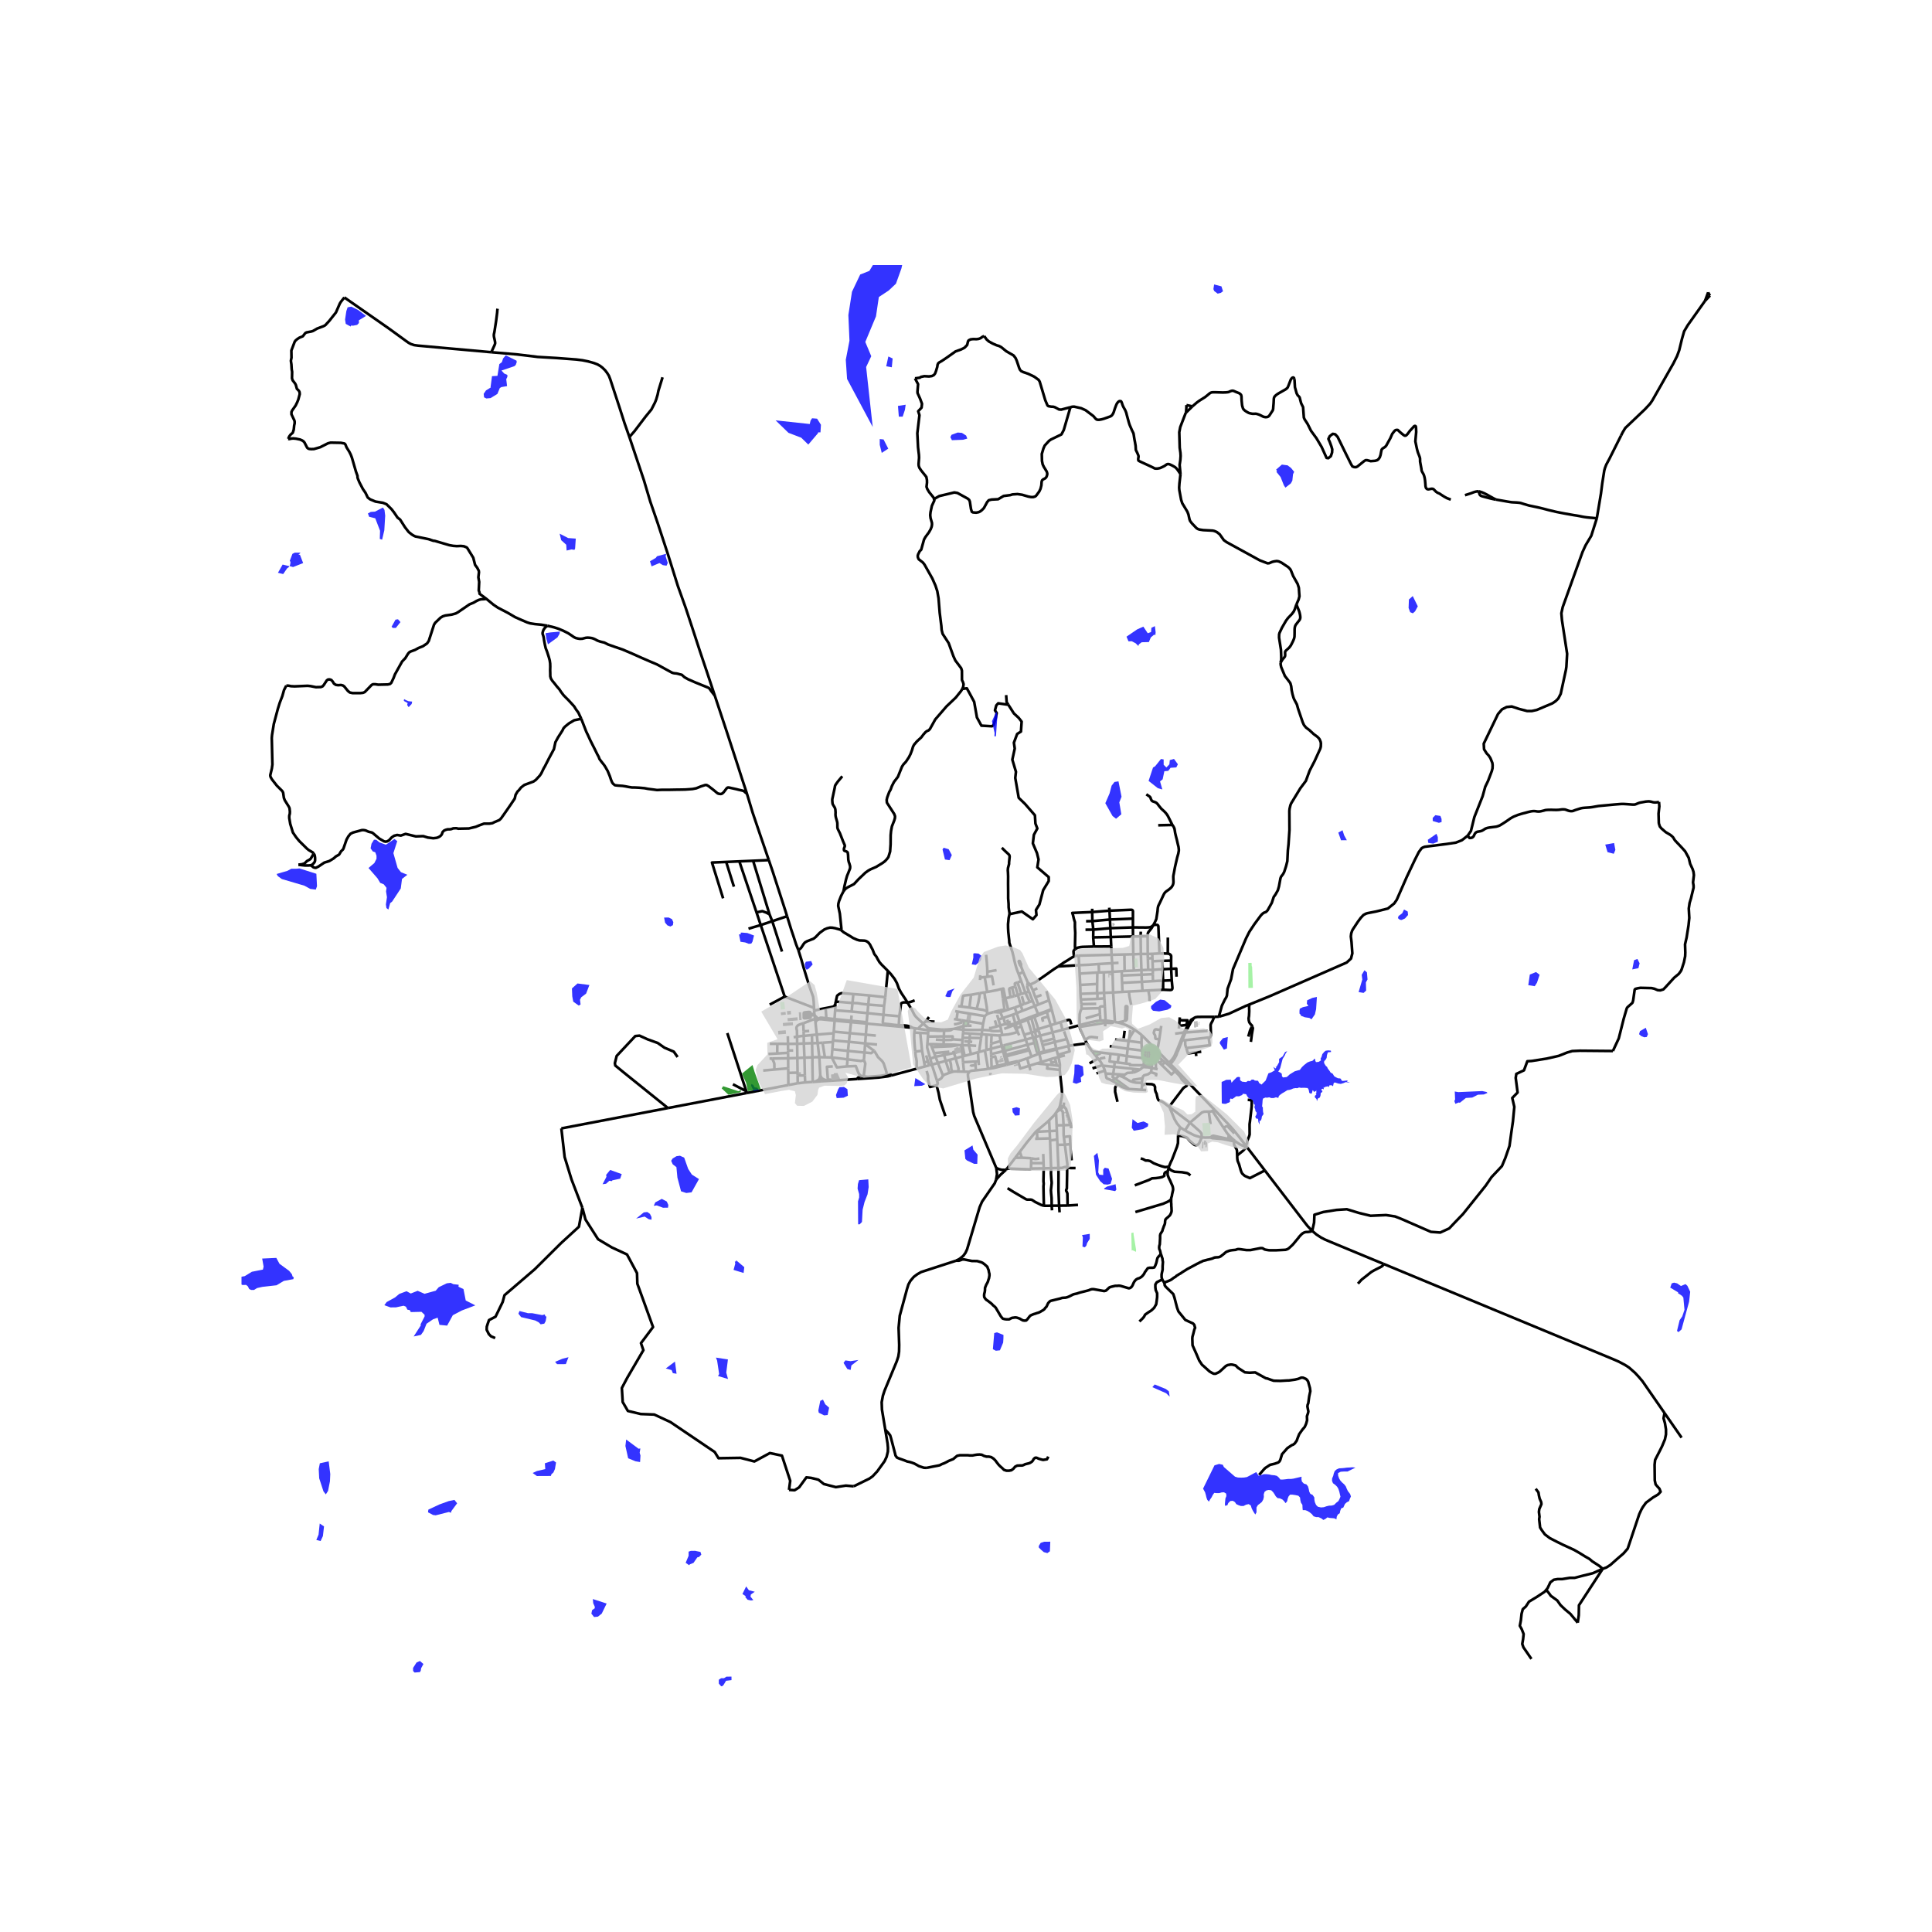 <svg xmlns="http://www.w3.org/2000/svg" xmlns:xlink="http://www.w3.org/1999/xlink" width="960" height="960" viewBox="0 0 720 720"><defs><style>*{stroke-linejoin:round;stroke-linecap:butt}</style></defs><g id="figure_1"><path id="patch_1" d="M0 720h720V0H0z" style="fill:#fff"/><g id="axes_1"><path id="patch_2" d="M90 628.422h558V98.778H90z" style="fill:#fff"/><g id="LineCollection_1"><path d="m626.677 535.768-6.356-9.166M209.201 420.522l39.714-7.587M217.036 450.114l-4.047-10.56-2.568-8.36-1.22-10.672M369.28 390.86l-1.627.436M369.28 390.86l.096-1.908M369.28 390.86l.075 1.99M373.298 389.792l-1.842.49-2.176.578M303.36 375.607l.039 1.03M303.36 375.607l-10.928-4.199M297.528 354.087l1.133 3.602.856 3.031 1.237 4.013.94 3.009 1.33 3.718.22 1.863.116 2.284M410.083 380.317l-.16-2.371M402.367 382.073l1.323-.4 2.53-.632 2.404-.517 1.46-.207" clip-path="url(#pa143657efe)" style="fill:none;stroke:#000"/><path d="m412.032 380.337-.967-.036-.982.016M303.913 381.095l-.126-1.188M303.913 381.095l.472 4.458M303.913 381.095l.245-.486.087-.142.106-.142.147-.15.134-.109.267-.177M416.66 381.059l-1.16-.183M422.794 383.755l-1.83-1.117-1.293-.614-.948-.351-1.212-.391-.85-.223M419.157 380.492l-.522.129-.442.095-.505.104-1.028.239M425.464 385.753l-.44-.406-1.219-.898-1.011-.694M420.848 387.144l.356-.749.377-.662.394-.63.819-1.348M369.535 397.638l-.134-3.577M368.803 398.254l.535-.375.197-.241M371.793 397.183l-1.94.47-.318-.015M308.927 402.799l.675-.044M308.927 402.799l-2.76.151M308.927 402.799l-.948-.207-.786-.24-.514-.255-.523-.349M300.055 403.385l-.105-2.596M300.055 403.385l-2.764.33M300.055 403.385l2.825-.182M471.381 436.196l15 19.553.986 1.245 1.66 1.725M515.663 471.048l-20.091-8.336-1.764-.75-1.46-.756-1.723-1.125-1.598-1.362M601.076 391.68l-12.198-.109-2.954.128-1.799.51-3.21 1.276-4.496 1.021-5.652.894-1.573.095-1.252 3.382-2.858 1.34-.225 1.5.707 5.423-1.991 2.042.77 3.318-.513 5.36-.643 4.466-.642 4.722-1.54 4.466-1.285 3.063-3.854 4.084-2.183 3.19-8.477 10.592-2.955 3.062-2.183 2.297-3.34 1.532-3.468-.255-10.789-4.722-2.569-1.021-3.34-.51-5.78.255-4.238-1.021-4.624-1.404-3.853.255-4.881.766-3.34 1.02-.128 2.936-.693 3.086M433.794 477.887l.394-.029.365-.145.38-.13.482-.189.452-.188.453-.218.35-.218.482-.377.278-.203.686-.392.277-.304.716-.436.394-.26.438-.218.57-.406 1.912-1.205 3.052-1.624.657-.363.394-.174.657-.362.263-.102.278-.13.277-.117.277-.174 1.81-.479.336-.057.847-.218.41-.116.306-.102.321-.174.438-.145.628-.058.321-.014.365-.03.322-.057.291-.13.278-.146.248-.203.35-.275.643-.48.19-.217.51-.392.263-.16.395-.13.263-.116.38-.13.379-.087.671-.102 1.241-.116.511-.189.322-.087h.438l.409.03.51.072.73.116 1.154.145h1.43l3.797-.74.745.029.394.262.51.26.672.131.804.116.365.015h2.321l3.49-.175.657-.217.292-.16.262-.188.249-.203 1.24-1.16 2.162-2.598.16-.26.847-.915.438-.377.453-.275.292-.13.306-.102.322-.044.278-.014h.35l1.05-.145.583-.267M361.312 399.44l-.387.364-.224.65.073.82 1.894 13.121.396 1.478 8.226 19.415M371.228 439.613l.329-2.036-.267-2.289" clip-path="url(#pa143657efe)" style="fill:none;stroke:#000"/><path d="m374.865 435.977-1.534-.024-1.006-.244-1.035-.42M356.293 469.827l1.328-.685 1.37-1.131.819-1.132.598-1.305 4.68-15.699.906-2.074 4.73-6.85.504-1.338" clip-path="url(#pa143657efe)" style="fill:none;stroke:#000"/><path d="m374.865 435.977-2.086 1.892-1.551 1.744M329.924 532.84l-1.243-7.506-.102-2.771.441-2.387.63-1.925 4.542-10.932.595-1.825.266-1.785.047-2.524-.214-6.346.428-4.525 2.708-9.96.523-1.677.73-1.325 1.245-1.485 1.298-.973 1.466-.842 13.009-4.225M432.597 467.298l-.438.58-.409.406-.38.522-.175.58-.116.61-.146.609-.234.638-.234.58-.32.523-.585.116h-1.197l-.614.145-1.109 1.537-.234.523-.409.551-.38.435-.496.378-.525.29-.672.203-.555.348-.438.464-.35.522-.263.58-.234.551-.35.552-.438.377-.584.203-3.154-.928-.613-.058-.584.058h-.76l-1.576.377-.555.203-.467.406-.409.406-.467.407-.643.145-3.913-.697h-.642l-.584.145-.526.232-.584.175-2.657.667-.643.203-.583.203-.701.145-.614.145-.584.29-.613.32-.555.26-.613.232-.614.146-.612.028-.672.059-.555.203-3.767.928-.438.378-.409.463-.613 1.306-.438.435-.35.493-.526.407-.497.26-.496.32-.643.29-.613.174-.555.203-.612.174-.585.232-.642.29-.409.436-.788 1.015-.409.406-.614.058-.612-.087-.643-.348-.526-.319-.584-.203-.554-.174-.585-.058-.555.087-.554.058-.584.26-.497.291h-1.168l-.613-.087-.643-.174-.38-.435-.379-.493-1.868-3.163-.468-.464-.555-.435-.409-.464-.525-.435-.496-.378-.526-.406-.555-.348-.409-.493-.321-.493-.058-.668.058-.58.175-.638.088-.61.029-.986.467-1.16.321-.552.292-.609.176-.638.204-.551.175-1.016v-.638l-.175-.638-.117-.755-.233-.55-.263-.726-.993-.9-.788-.58-.555-.232-1.43-.406-1.344-.03h-.614l-2.949-.58-.672.03-.613.232-.613.203-1.081.005M329.924 532.84l.846 5.107.14 1.58-.025 1.438-.465 1.937-.781 1.664-2.743 3.8-1.66 1.775-1.181.856-5.889 2.898" clip-path="url(#pa143657efe)" style="fill:none;stroke:#000"/><path d="m294.037 555.231 2.088.13 1.701-1.085 2.697-3.702 1.734.192 2.73.67 2.055 1.627 4.463 1.148 3.725-.574 2.936.258M443.48 381.521l.466-.857M443.48 381.521l-.345-.199M443.48 381.521l-1.705 3.263M443.946 380.664l-.361-.163M443.946 380.664l.611-.673.18-.471M439.547 390.35l1.034-2.667M439.547 390.35l-.432-.202M439.547 390.35l-.797 1.93M436.18 396.556l1.022-1.25M436.18 396.556l-.493-.505M436.18 396.556l2.165 2.172M393.63 390.725l-4.471 1.106M393.63 390.725l-.55-2.392M393.63 390.725l.052.225M379.488 395.526l3.29-1.124M383.531 397.193l-3.3 1.024-.636-2.252-.107-.439" clip-path="url(#pa143657efe)" style="fill:none;stroke:#000"/><path d="m379.488 395.526-.557-.03-3.225.738M375.81 396.664l3.163-.78.515-.358M384.995 386.683l.51 1.966M384.995 386.683l-1.022.272-1.673.445M384.995 386.683l.81-.233M384.995 386.683l-.52-1.875M393.682 390.95l4.443-1.114M393.682 390.95l.037.159M393.719 391.109l.53 1.984M387.34 392.696l.897-.179 5.482-1.408M386.927 392.779l.199-1.273-1.322-5.056M385.804 386.45l.34-.09M386.927 392.779l.413-.083M386.927 392.779l-2.502.997M385.505 388.65l.822 3.17.6.959" clip-path="url(#pa143657efe)" style="fill:none;stroke:#000"/><path d="m389.159 391.831-1.134.281-1.098.667M349.538 396.147l-2.265.607M349.538 396.147l2.893-.775M349.538 396.147l1.902 4.722M349.538 396.147l-.89-2.328M384.356 379.435l1.128-.456M384.356 379.435l1.22 4.493M384.356 379.435l-1.385.616M392.256 384.74l-.727-2.667M392.256 384.74l-2.797.741-1.831.486M395.954 383.781l-.74.192-2.958.767M392.256 384.74l.527 2.293M395.234 380.931l.72 2.85M395.234 380.931l-1.926.584M399.244 381.767l-.332-1.164-.088-.296-.158-.174-.35-.07-1.605.39-1.477.478M391.976 376.372l1.332 5.143M391.976 376.372l-.092-.318M391.976 376.372l-1.823.734M386.964 383.506l-1.388.422M386.964 383.506l4.565-1.433M386.964 383.506l-1.48-4.527M386.964 383.506l.15.554M380.095 381.154l.536 1.363M380.095 381.154l-.205-.525M380.095 381.154l2.876-1.103M380.095 381.154l-1.572.554M390.072 376.767l.08.34M390.072 376.767l-1 .385-2.197.762M390.072 376.767l1.812-.713M385.576 383.928l.126.532M385.484 378.979l1.588-.648M393.308 381.515l-1.78.558M382.97 380.05l-.206-.582M382.97 380.05l1.504 4.758M402.367 382.073l-.42.106-.209.05-2.909.783-1.935.52-.94.25M359.095 382.316l-.087 1.408M359.095 382.316l.232-1.938M359.095 382.316l1.554-.04M359.095 382.316l-3.355 1.088M340.033 383.025l-6.783-.624M340.033 383.025l.913.194M334.946 382.064l2.16.107.87.088.7.136.525.148.373.175.266.163.193.144M394.353 360.164l2.246-1.542 1.236-.725 1.229-.798.642-.39.553-.235M401.98 356.133l-.42.001-.682.128-.62.212" clip-path="url(#pa143657efe)" style="fill:none;stroke:#000"/><path d="m400.685 353.701-.482.495-.12.255-.016.255.04.519.152 1.249M303.769 379.58l-.57.29M303.769 379.58l.018.327M303.769 379.58l-.201-1.232M305.035 379.635l-.795-.1-.144-.003-.177.012-.15.036M383.912 366.886l-1.053.427M384.896 369.08l-.109-.296-.875-1.898M382.991 366.067l.479.466.442.353M394.353 360.164l-1.519.97-1.124.782-1.863 1.34-3.026 2.09-.578.415-.8.468-.693.306-.838.35M354.889 383.5l.85-.096M351.83 383.693l1.164-.018 1.895-.176M351.835 384.107l1.294-.035.963-.087.472-.173.325-.313M355.74 383.404l3.268.32M368.803 398.254l1.593-.255 4.715-1.163M368.252 398.35l.512-.069.039-.027M305.694 400.767l-.225 1.049M305.318 393.974l.07.89.306 5.903M305.694 400.767l.462.981M306.168 402.95l.151-.322.032-.255-.195-.625M305.805 402.987l.181-.018.182-.019M305.469 401.816l-.224.338-.188.262-.385.207-.419.233-.82.326M305.469 401.816l.01.66.099.25.227.26M305.805 402.987l-2.373.195M303.432 403.182l-.552.02M302.76 394.047l-2.965.1M302.641 388.774l.035 2.138.085 3.135M302.88 403.203l-.12-6.355v-2.8" clip-path="url(#pa143657efe)" style="fill:none;stroke:#000"/><path d="m305.318 393.974-1.308.004-1.25.07M302.592 385.73l.05 3.044M302.592 385.73l1.793-.177M302.592 385.73l-3.048.325M299.795 394.147l-.234-5.273M299.795 394.147l.155 6.642M299.795 394.147l-2.644.144M299.561 388.874l-.017-2.819M299.561 388.874l3.08-.1M299.561 388.874l-2.488.124M299.477 384.339l.026.667.041 1.05" clip-path="url(#pa143657efe)" style="fill:none;stroke:#000"/><path d="m297.033 386.333 1.672-.228.84-.05M297.29 403.716l-.042-2.903M293.802 404.359l3.116-.596.373-.047M297.151 394.291l-.078-5.293M297.151 394.291l.081 5.453M297.151 394.291l-3.435.102M297.073 388.998l-.04-2.665M297.073 388.998l-3.404.009M293.67 389.007l.02 2.48M293.67 389.007l-3.987-.013M293.67 389.007l-.064-2.845M302.641 388.774l2.075-.05M304.716 388.724l1.832-.13M304.716 388.724l-.331-3.17M304.716 388.724l.602 5.25M293.716 394.393l-.017-2.025M293.716 394.393l.032 3.731M293.716 394.393l-5.946.094M297.033 386.333l-1.27.218M299.346 381.36l-.371.102-.883.303-.555.247-.256.18-.278.327-.136.267-.056.227.004.223.044.264.142.64.032 2.193M304.385 385.553l6.287-.487M359.008 383.724l-.101 1.284M366.041 383.812l-3.901.017-1.872-.035-.761-.037-.499-.033M345.962 383.935l-.016-.756M345.962 383.935l-.07 1.122M345.962 383.935l-3.82-.523M351.835 384.107l-1.58.043-2.182-.13-2.11-.085M351.835 384.107l-.082 2.132M351.835 384.107l-.005-.414M355.964 376.823l.927.174M367.004 378.666l-10.113-1.669M367.004 378.666l-.63 2.85M367.004 378.666l.939-.803M355.509 379.761l.982.159M366.374 381.517l-.333 2.295M366.374 381.517l-5.482-.886M356.89 376.997l-.399 2.923M356.491 379.92l1.972.319M366.041 383.812l2.93.174M365.831 385.445l.036-.226.174-1.407M364.843 392.048l-.4.108M364.843 392.048l.775-5.193M367.038 391.46l-.266.072-1.929.516M384.833 373.033l-1.048.337M384.833 373.033l-1.368-3.517M384.833 373.033l.804 1.913M380.405 374.642l-2.258.845M380.405 374.642l1.223-.462M380.405 374.642l.632 2.041M380.405 374.642l-1.065-3.82M372.83 377.198l-.297.06-.403.025-.665-.056-1.277-.056M372.674 376.532l-.134.03-.235.053-.612.173-1.505.383" clip-path="url(#pa143657efe)" style="fill:none;stroke:#000"/><path d="m367.943 377.863.94-.322 1.305-.37M374.346 376.34l.352.244M374.346 376.34l-.561-4.12M372.674 376.532l.559-.126.752-.07.361.003M374.698 376.584l1.005-.351M372.83 377.198l.157-.044 1.19-.4.52-.17M374.667 372.006l1.967-.403M374.667 372.006l-.882.213M374.667 372.006l1.036 4.227M373.278 368.505l.651-.097.738 3.598M379.34 370.822l1.27-.38M379.34 370.822l-1.345.404M378.424 367.704l.35 1.237.566 1.881M383.465 369.516l-1.334.44M382.859 367.313l-.058.357.087.38.577 1.466M380.567 365.63l-1.365.502M380.567 365.63l1.564 4.326M379.641 363.07l.217.621.71 1.939M381.037 376.683l4.6-1.737M381.037 376.683l-2.17.896M378.147 375.487l-2.444.746M378.867 377.579l-.229-.74-.491-1.352M372.099 379.947l1.608-.547M372.099 379.947l.63 2.175M372.099 379.947l-.503-1.753M373.97 379.31l3.466-1.175M373.97 379.31l-.263.09M374.683 381.649l-.223-.652-.13-.378-.116-.479-.244-.83M377.436 378.135l.934 3.217M378.867 377.579l-.753.313-.678.243M385.637 374.946l1.291-.56M385.637 374.946l1.238 2.968M390.937 372.776l.947 3.278M390.937 372.776l-.96-3.424M390.937 372.776l-4.009 1.61M378.867 377.579l1.023 3.05M386.875 377.914l-4.11 1.554M386.875 377.914l.197.417M382.764 379.468l-2.874 1.16M379.89 380.629l-.512.249-1.008.474M378.37 381.352l-.584.213M378.37 381.352l.153.356M376.228 381.767l-.115-1.362M376.228 381.767l-.582.004M377.786 381.565l-.826.149-.732.053M375.646 381.771l.334.592.177.327M375.358 380.006l.128.335.16 1.43M374.683 381.649l.435.08.528.042M374.683 381.649l-1.954.473M381.677 385.6l.623 1.8M381.677 385.6l2.797-.792M380.631 382.517l.491 1.646.555 1.437M382.3 387.4l.567 1.953M382.3 387.4l-.16.042-5.978 1.589-2.168.576M183.093 131.26l9.444.802 5.264.632 2.553.319 7.145.415 7.252.546 2.3.284 2.136.43 2.21.622 1.242.479.994.562.85.643 1.078 1.06.734.977.615 1.002.508 1.295 3.538 10.781 1.782 5.568 1.823 5.19M266.39 259.272l-2.96-8.92-2.531-7.504-2.5-7.652-2.83-8.571-2.95-8.244-1.867-5.954-1.862-5.95-3.784-11.514-1.322-3.85-1.429-4.13-2.408-8.073-5.386-16.043" clip-path="url(#pa143657efe)" style="fill:none;stroke:#000"/><path d="m246.914 140.606-1.54 4.994-.29 1.452-.53 1.803-.465 1.164-1.316 2.568-2.168 2.649-4.126 5.424-1.918 2.207M144.9 122.408l-16.57-11.559M183.093 131.26l-13.549-1.214-13.717-1.237-1.487-.2-1.172-.382-.887-.47-.916-.642-6.464-4.707M391.529 382.073l-.939-3.18M293.802 404.359l-.038-4.532M278.336 407.314l12.544-2.397 2.922-.558M305.318 393.974l2.088.045M309.95 394.073l-2.544-.054M309.95 394.073l5.905.718M309.95 394.073l.244-3.049M315.632 397.41l-3.741.382-1.94-3.719M293.69 391.488l.009.88M293.69 391.488l1.907.001M293.748 398.124l.016 1.703M293.748 398.124l-5.153.459M284.422 398.955l4.173-.372M293.764 399.827l3.468-.083M297.232 399.744l.016 1.07M299.477 384.339l-.091-2.325-.04-.654M303.199 379.87l-3.307 1.282-.546.208M387.628 385.967l.603 2.29M387.628 385.967l-.514-1.907M387.628 385.967l-1.484.393M390.59 378.892l-.437-1.786M388.738 380.76l-.29-.977-.029-.14.007-.137.086-.084.3-.094 1.377-.359.401-.077M387.072 378.33l2.366-.968.715-.256M385.848 371.664l.408.931.672 1.791M382.991 366.067l-.07.641-.062.605M381.288 362.173l.724 1.664.98 2.23M384.896 369.08l.952 2.584M384.896 369.08l1.692-.76M385.848 371.664l2.308-.88M383.785 373.37l-2.157.81M383.785 373.37l-1.654-3.414M382.13 369.956l-1.52.487M380.461 359.987l.027-.364-.037-.274-.188-.488-.29-.633-.11-.085-.13.066-.049.15.082.308.323.808.134.264.238.248" clip-path="url(#pa143657efe)" style="fill:none;stroke:#000"/><path d="m380.461 359.987-.238-.248-.134-.264-.323-.808-.082-.308.05-.15.13-.066.11.085.29.633.187.488.037.274-.027.364M381.288 362.173l-.605-1.565-.131-.374-.09-.247M379.641 363.07l1.647-.897M376.193 340.685l-.305 1.451-.129 1.308-.096.973.016 1.388.08 1.532.071.638.058.51.096.957.113.957.047.925.356 1.11.8 2.368.45 1.834.289 1.388.372 1.517.593 1.897.637 1.632M376.634 371.603l1.361-.377M377.132 368.032l-.698.201-.263.173-.058.306.04.399.481 2.492M378.424 367.704l-1.292.328M379.202 366.132l-.761.259-.225.12-.017.191.025.231.2.771M372.83 377.198l-.156-.666M373.707 379.4l-.192-.435-.216-.506-.277-.706-.193-.555M379.809 385.834l-.555-1.245M379.108 384.264l-.184-1.177M379.108 384.264l.146.325M378.44 383.28l.23.427.438.557M377.786 381.565l.157.396M378.924 383.087l-.401-1.38M378.924 383.087l1.707-.57M378.924 383.087l-.483.193M384.474 384.808l1.228-.348M365.831 385.445l1.828.13M365.831 385.445l-4.378-.276M365.618 386.855l.161-1.08.052-.33M373.2 384.198l.318 1.517M373.2 384.198l-.47-2.076M368.971 383.986l.366.191.441.06 2.077.02.892-.058.454-.001M369.538 385.709l-1.88-.134M369.538 385.709l-.162 3.243M372.48 385.849l-.298.047-2.644-.187M372.48 385.849l1.038-.134M372.48 385.849l.44 2.12M373.298 389.792l-.378-1.823M373.298 389.792l.514 1.966M373.298 389.792l.696-.185M379.254 384.59l-.574.157-.704.222-1.04.253-1.136.255-2.282.238M372.73 382.122l-1.264.462M369.058 383.184l2.408-.6M369.058 383.184l-.087.802M369.058 383.184l.019-.545M367.908 369.666l-1.09.153M367.908 369.666l-.93-5.532M373.278 368.505l-1.65.463-3.72.698M365.15 370.133l-1.544.28-.703.137-1.04.18M358.263 375.103l.495-3.106.151-.784.06-.088.161-.08.674-.108 1.04-.119 1.02-.088" clip-path="url(#pa143657efe)" style="fill:none;stroke:#000"/><path d="m361.28 375.486.158-1.366.16-1.26.161-1.101.06-.61.044-.419M361.28 375.486l2.718.49M361.28 375.486l-3.017-.383M357.058 374.976l1.205.127M367.9 377.046l-.549-.342-.422-.197-.618-.173-1.967-.31-.346-.049M365.15 370.133l-.193 1.513-.352 1.918-.607 2.411M365.15 370.133l1.668-.314M366.977 364.134l1.003-.12M365.275 364.32l.614-.07 1.088-.116M367.98 364.015l1.421-.2h.105l.088.016.068.072.064.131.033.22.523 2.953M367.943 362.146l-.024-1.163-.158-2.343-.274-2.818M367.98 364.015l-.037-1.87M359.327 380.378l-.864-.14M359.327 380.378l1.565.253M358.588 389.056l.117-1.484M358.588 389.056l-.207.491M358.588 389.056l.08.464M358.907 385.008l2.546.16M358.907 385.008l-.14 1.782M367.653 391.296l-.083-2.408.089-3.313M367.653 391.296l-.615.164M361.453 385.169l-.078 1.615M361.067 389.561l.774 3.291M361.067 389.561l-2.399-.041M361.067 389.561l2.732.19M361.196 388.157l-.13.267v1.137M361.841 392.852l2.601-.696M359.48 393.485l1.91-.512.451-.12M358.766 386.79l-.061.782M358.766 386.79l2.609-.006M361.375 386.784l4.243.07M361.196 388.157l.125-.259.054-1.114M358.782 393.672l-2.655.71M358.782 393.672l.698-.187M358.782 393.672l.108 2.186M358.38 389.547l-.173.414.575 3.71M359.48 393.485l-.765-3.692-.047-.273M358.668 389.52l-.287.027M358.38 389.547l-1.072-.09M345.602 389.119h1.25M345.602 389.119l.213-2.822M346.673 394.542l-1.135-4.097v-.758l.064-.568M346.851 389.119l.424 1.108M350.9 389.205l-3.392-.086h-.657M347.275 390.227l.865 2.261M347.275 390.227l3.626-.163M354.288 389.291l1.503.038 1.517.128M354.206 389.917l.42-.02 2.682-.44M350.9 389.205l.739.019M350.9 389.205l.001.86M350.901 390.064l3.305-.147M348.14 392.488l.508 1.331M348.14 392.488l3.402-.33M353.779 391.94l-2.237.217M351.542 392.157l.288 1.04M352.431 395.372l1.55-.415M352.431 395.372l1.429 4.433M352.431 395.372l-.601-2.176M355.304 391.56l.244.836M356.127 394.383l-.58-1.987M353.98 394.957l.53-.142 1.617-.432M357.14 399.326l.062-1.193-1.075-3.75M348.648 393.82l3.182-.624M348.648 393.82l-1.975.722M351.83 393.196l3.718-.8M347.273 396.754l-1.008.27M347.273 396.754l-.6-2.212M347.273 396.754l1.907 5.926M345.946 383.179l-1.89-1.73M351.83 383.693l-.923.014-4.43-.424-.53-.104M351.639 389.224l2.649.067M351.639 389.224l.062-1.638M345.815 386.297l.077-1.24M345.815 386.297l5.938-.058M351.753 386.239l-.052 1.347M355.071 387.33l-.063-1.095-3.255.004M355.071 387.33l3.634.242" clip-path="url(#pa143657efe)" style="fill:none;stroke:#000"/><path d="m351.701 387.586 2.967-.067.403-.19M348.758 387.435l2.943.151M354.206 389.917l.082-.626M342.142 383.412l-1.196-.193M344.056 381.45l-.54.546-.325.29-.4.356-.269.29-.38.48M340.946 383.219l-.187 1.602M340.759 384.82l2.183.11M341.088 391.883l-.19-1.901-.19-2.8v-1.725l.05-.636M345.892 385.057l-2.95-.127M342.942 384.93l.689 6.694M343.631 391.624l.782 4.365M343.631 391.624l-2.543.259M344.676 397.45l-.263-1.461M341.828 398.212l2.095-.561.753-.202M346.265 397.024l-.234.062-1.355.363M345.156 393.308l.67 2.245M346.265 397.024l-.438-1.47M345.827 395.553l-1.414.436M353.86 399.805l-1.806.643-.614.421M349.18 402.68l.883-.338.74-.505.255-.4.382-.568M357.14 399.326l-1.336-.036-.763.127M353.86 399.805l.143-.052 1.038-.336M353.98 394.957l.393 1.64.177 2.009.491.81M361.312 399.44l-2.057-.06M363.71 398.865l-1.616.168-.56.198-.222.21M357.14 399.326l2.115.053M359.255 399.38l-.365-3.522M364.442 392.156l.244 3.378M364.786 396.933l-.1-1.399M358.89 395.858l4.517-.252M364.686 395.534l-1.28.072M363.407 395.606l.124 1.34M363.71 398.865l-.179-1.92M368.252 398.35l-1.397.19-3.145.325M367.038 391.46l1.214 6.89M375.027 396.399l-3.234.784M375.027 396.399l.084.437M375.027 396.399l.68-.165M375.027 396.399l-.674-2.574M375.11 396.836l.7-.172M375.81 396.664l-.104-.43M375.706 396.234l-.667-2.585M373.994 389.607l.51 1.975M369.355 392.85l4.457-1.092M369.355 392.85l.046 1.21M373.812 391.758l.41 1.563M373.812 391.758l.693-.176M374.505 391.582l8.362-2.23M374.505 391.582l.396 1.534M385.505 388.65l-2.638.703M382.867 389.353l.53 1.508M384.425 393.776l-.84-2.383M382.777 394.402l.51-.173 1.138-.453M383.398 390.86l-8.497 2.256M383.398 390.86l.187.533M374.901 393.116l-.68.205M374.901 393.116l.138.533M374.221 393.32l.132.505M374.353 393.825l.686-.176M375.039 393.649l8.546-2.256M382.777 394.402l.754 2.791M383.531 397.193l2.874-.891M384.022 398.89l-.487-1.683-.004-.014M396.86 393.312l-1.048.268M394.472 393.922l1.34-.342M394.472 393.922l-1.327.339M394.472 393.922l-.222-.829M394.993 397.225l-.018-.587-.503-2.716M394.937 398.73l.056-1.505M394.937 398.73l-4.692-.52M395.007 412.141l.752-3.463.042-1.116-.127-1.978-.508-4.568-.149-1.326-.08-.96M386.405 396.302l3.966.426M386.405 396.302l1.632-.507M394.993 397.225l-1.319-.142M392.783 387.033l-4.552 1.223M392.783 387.033l.298 1.3M388.231 388.256l.317 1.279M388.548 389.535l4.533-1.202M388.548 389.535l.61 2.296M397.602 387.377l-.318-.085-4.203 1.04M397.602 387.377l.837 2.38M397.602 387.377l-1.059-3.031M405.08 388.913l-.697-1.418M407.086 391.872l-.347-.43-1.658-2.529M398.44 389.757l1.82-.325 3.27-.425.71-.027.84-.067M398.44 389.757l-.315.08M391.472 394.73l-3.435 1.065M391.472 394.73l.368 1.256M393.145 394.26l-.903.231-.77.239M391.84 395.986l.007.9M391.84 395.986l1.678-.304M391.847 396.887l1.827.196M391.847 396.887l-1.476-.16M374.865 435.977l.446-.5M390.98 417.494l.188 4.027M386.411 421.42l3.896-3.257.673-.669M393.571 414.643l-.695.967-1.896 1.884M391.715 435.34l-.385-10.335M391.715 435.34l2.727-.069M391.715 435.34l-2.748.082M391.936 449.335l-.04-2.872-.179-1.816-.068-1.085.273-2.575v-.474l-.109-.922-.15-2.305.052-1.946M380.066 429.217l-1.716 2.26M380.066 429.217l.729 2.225M386.411 421.42l-.32.267-3.297 3.94-2.728 3.59M380.795 431.442l-2.445.035M384.324 431.689l-.273-.081-3.256-.166M393.571 414.643l.232-.323M393.571 414.643l.2 4.737M394.442 435.271l-.363-8.612M394.692 449.304l-.233-5.783.014-6.086-.03-2.164M397.69 435.087l-.42-.118-.248-.075-.508.096-.72.252-1.352.029M394.76 412.907l-.957 1.413M394.76 412.907l.247-.766M394.76 412.907l.447.486M393.856 421.383l.138 3.266M393.856 421.383l-.085-2.003M393.856 421.383l-2.688.138M391.168 421.52l.127 2.722M391.168 421.52l-4.736.252M385.763 424.396l.823-.023M391.295 424.242l.035.763M391.295 424.242l-4.71.131M393.771 419.38l2.598-.051M396.369 419.329l2.732-.116M396.477 423.733l-.09-.699-.018-3.705M395.207 413.393l.85.926.312 5.01M399.1 419.213v1.25M396.429 412.285l.849.978 1.719 5.44.104.51M394.079 426.66l-.085-2.011M394.079 426.66l2.766-.057M396.845 426.603l-.368-2.87M396.845 426.603l2.023-.22M397.69 435.087l.095-1.15-.94-7.334M399.37 432.43l-.409-4.094-.093-1.953M396.477 423.733l2.252-.29.139 2.94M396.429 412.285l-1.422-.144M396.429 412.285l.064-1.404M396.429 412.285l-1.222 1.108M401.98 356.133l12.264-.31M401.98 356.133l.198 3.554M432.096 355.319l-2.688.153M432.096 355.319l3.108.041M429.709 344.892l.6-.247.437-.017.507.052.228.104.21.348.405 10.187M402.663 370.381l.141 2.105M402.663 370.381l6.176-.24M402.553 367.065l.056 1.164.054 2.152M414.244 355.823l4.784-.111M414.244 355.823l.235 3.135M414.244 355.823l-.12-3.119M414.822 369.86l3.5-.207M414.822 369.86l.678 11.016M414.822 369.86l-.209-7.688M414.822 369.86l-3.388.152M415.5 380.876l-.607-.136M412.032 380.337l-.293-5.324M412.032 380.337l-.044.802M414.893 380.74l-.55-.091-1.087-.18-1.224-.132M411.434 370.012l-.07-7.659M411.434 370.012l.124 2.031M411.434 370.012l-2.45.122M411.364 362.353l3.25-.18M411.364 362.353l-1.803.048M414.613 362.172l-.134-3.214M414.613 362.172l3.412-.223M402.178 359.687l-7.825.477M402.347 362.834l-.066-1.735-.103-1.412M409.452 359.26l-3.653.272-3.62.155M414.479 358.958l2.378-.14M414.479 358.958l-5.027.301M409.452 359.26l.11 3.14M409.561 362.4l-.62.031M408.941 362.431l-.063 4.268M402.347 362.834l4.11-.26 2.484-.143M408.84 370.141l.038-3.442M408.84 370.141l.144-.007M408.878 366.699l-6.325.366M402.553 367.065l-.206-4.23M419.028 355.712l3.316-.08M419.028 355.712l.08 6.149M419.109 361.86l3.403-.135M419.109 361.86l-1.084.089M418.025 361.949l.024 1.595M418.322 369.653l2.378-.127M418.322 369.653l-.153-3.371M418.169 366.282l-.12-2.738M418.169 366.282l7.38-.386M429.673 365.641l-.056-2.592M429.673 365.641l-4.124.255M433.447 365.468l-1.886.054-1.888.12M422.24 348.995l.104 6.636M422.24 348.995l2.849-.037M422.24 348.995l-.033-3.381M413.956 349.204l3.409-.093 4.874-.116M422.344 355.631l2.825-.127M422.512 361.725l-.032-2.648-.136-3.446M422.512 361.725l2.866-.191M427.695 348.9l-2.606.058M427.695 348.9l.027 6.596M429.709 344.892l-.385.726-.297.43-.329.419-.333.407-.205.247-.18.26-.137.218-.08.272-.068 1.029M425.089 348.958l.08 6.546M425.089 348.958l.042-1.758M425.17 355.504l2.552-.008M425.17 355.504l.208 6.03M425.378 361.534l2.52-.088M425.378 361.534l.04 1.714M425.549 365.896l.223 3.359M425.549 365.896l-.13-2.648M425.772 369.255l-5.072.271M427.983 369.114l-.91.045-1.301.096M427.722 355.496l1.686-.024M427.722 355.496l.05 1.663M402.804 372.486l6.162-.217M402.997 374.208l-.057-.601-.136-1.121M408.966 372.269l.018-2.135M408.966 372.269l2.592-.226M403.077 375.889l6.72-.17M402.367 382.073l-.031-1.29-.003-1.439.043-1.337.212-.984.489-1.134" clip-path="url(#pa143657efe)" style="fill:none;stroke:#000"/><path d="m402.997 374.208.055.868.025.813M409.797 375.72l.127 2.226M411.74 375.013l-1.482.068-.2.084-.125.155-.104.148-.032.251M404.557 379.488l.945-.263 1.007-.285 3.415-.994M411.74 375.013l-.182-2.97M411.022 397.148l4.23.442M411.022 397.148l-.128-.214M411.735 398.994l-.129-.444-.584-1.402M427.132 406.239l-1.732-.108M407.086 391.872l3.157.392M407.086 391.872l1.203 1.527M410.243 392.264l3.609.422M408.29 393.4l1.644-.787.309-.35M431.561 395.504l.654.653M438.345 398.728l-.5.483M452.62 413.585l-12.849-13.373-1.426-1.484M425.464 385.753l-.052 2.808M430.956 391.29l-4.912-5.003-.58-.534M425.98 394.349l.628.097M425.98 394.349l-6.04-.77M425.98 394.349l-.403-2.84M425.412 388.56l-4.818-.626M425.577 391.508l-.156-2.515-.01-.432M415.55 387.41l3.113.324M420.594 387.934l-1.931-.2M420.594 387.934l-.338 2.905M420.848 387.144l-.07.144-.184.646M419.94 393.58l-2.956-.527M419.94 393.58l-.302 2.76M419.94 393.58l.316-2.741M419.638 396.34l-3.114-.391M426.146 396.992l-5.038-.052v-.414l-1.47-.185M413.549 389.86l6.707.979M420.256 390.839l5.321.67M425.577 391.508l3.414.104M413.852 392.686l3.132.367M415.422 395.81l-1.925-.242.355-2.882M416.984 393.053l-.46 2.896M416.524 395.949l-1.102-.139M424.897 398.6l-2.676-.281M425.81 397.646l-.079.188-.834.765M422.392 399.684l.739-.224 1.766-.86M412.049 400.077l2.794.172M412.049 400.077l-.314-1.083M414.29 402.68l-.64-.358-1.086-.407-.246-.277-.27-1.561M419.149 400.513l-2.143-.131M419.149 400.513l-.774.84M422.392 399.684l-1.284.096-.996.064-.963.67M415.422 395.81l-.17 1.78M415.252 397.59l6.969.729M415.252 397.59l-.41 2.659M414.843 400.249l2.163.133M415.637 402.092l-.984-.717.19-1.126M420.785 405.842l4.615.289M420.785 405.842l-5.148-3.75M416.418 403.92l1.564 1.061 2.19.823.613.038M414.29 402.68l1.347-.588M416.418 403.92l-.432-.292-1.696-.948M416.785 400.79l-.333.616-.815.686M417.006 400.382l-.221.408" clip-path="url(#pa143657efe)" style="fill:none;stroke:#000"/><path d="m418.375 401.353-.35-.17-1.24-.393M422.014 403.172l-.97-.33-1.702-1.02-.967-.47M422.392 399.684l-.171-1.365M426.146 396.992l.462-2.546M426.146 396.992l-.337.654M429.225 398.028l.039-1.183-3.118.147M429.031 394.365l-.223.259-2.2-.178M429.225 398.028l-1.278-.259-2.138-.123M431.415 398.472l-.644-.13M425.54 403.608l.095 1.02M422.014 403.172l.25.085 1.156.224 1.734.063.385.064M425.782 401.858l-.115.442-.128 1.308M425.635 404.629l-.235 1.502M435.69 412.465l-1.835-1.392-.802-.542-.867-.287-.482-.287-.257-.543-.289-1.18-.128-.638-.353-.67-.225-.798v-1.084l-.386-.702-.802-.287-2.55-.108-1.079.682M429.225 398.028l-.282 1.56M429.225 398.028l1.546.313M425.782 401.858l-3.422.537-.346.777M428.943 399.588l-1.076.751-1.51.411-.4.433-.175.675M430.741 401.151l.193-.925-1.991-.638M435.848 412.594l-.158-.129M443.463 418.391l-.231-.203-7.384-5.594M439.86 420.166l-1.22-1.5-.93-1.563-1.862-4.509M441.632 421.254l-.552-.323-1.22-.765" clip-path="url(#pa143657efe)" style="fill:none;stroke:#000"/><path d="m439.036 423.284.077-.874.117-.628.63-1.616M441.632 421.254l1.831-2.863M447.883 423.849l-.52-.052-1.466-.44-.867-.288-2.312-1.18-1.086-.635M447.883 423.849l-.106-1.358-.56-.774-1.16-1.04-2.594-2.286M450.457 414.264h-.674l-.996.032-.867.287-4.457 3.808M451.838 414.009l.781-.424M451.838 414.009l4.132 6.278M450.457 414.264h.642l.739-.255M464.185 426.814l-2.4-3.129-2.25-2.772-2.1-2.316-4.816-5.012M460.604 425.525l-.433-.38M460.604 425.525l-.595-.134M464.59 427.341l-1.45-.38-1.027-.478-1.51-.958M464.59 427.341l6.791 8.855M464.59 427.341l-.405-.527M461.052 430.59l2.27-1.807 1.267-1.442M450.457 414.264l.674 4.658M457.714 424.44l2.457.706M457.714 424.44l.239-1.374M451.099 423.898l.61-.528.482-.11 5.523 1.18M460.009 425.39l-2.36-.534-2.119-.383-3.725-.319-.706-.256" clip-path="url(#pa143657efe)" style="fill:none;stroke:#000"/><path d="m447.883 423.849 1.098.088 2.118-.039M460.17 425.146l-1.53-1.342-.687-.738M455.97 420.287l1.327 2.016.656.763M432.755 382.323l-.222 1.532M437.925 385.226l3.263-.45M441.775 384.784l8.255-.61M441.775 384.784l-.587-.007M441.775 384.784l-1.194 2.899M440.581 387.683l1.101-.033M440.581 387.683l-.457-.085M441.682 387.65l8.742-1.018M442.1 390.586l-.386-1.18-.032-1.756" clip-path="url(#pa143657efe)" style="fill:none;stroke:#000"/><path d="m450.424 386.632.41 2.9-8.735 1.054M445.636 392.198l-2.926.378-.61-1.99M452.506 378.947l-.455 1.065-.052.208-.63 1.147-.158.417-.052.278.14 3.789-.305.715-.57.066M557.433 186.165l4.263.745.892.152.674.096.538.04 1.34.063.538.048.538.056.465.08.586.183.643.208 1.918.558 1.205.248 2.817.605 2.016.51 1.26.336 2.954.694 3.203.622 3.259.574 1.044.152.97.175 1.012.208.835.151.916.128 1.212.127.795.065 1.758.167M604.128 162.303l-4.372 8.719-1.132 2.105-.506 1.3-.249.894-.755 4.785-.497 3.901-1.533 9.15M546.941 311.46l1.239-1.797 1.266-5.15 3.083-7.777.98-3.541 1.051-2.178 1.389-3.66.264-1.03.04-1.172-.104-.838-.706-1.747-.635-.989-.77-.813-.97-1.524-.124-2.094 5.316-11.05 1.486-1.732 1.734-.877 1.902-.199 2.666.885 3.034.798 1.726.016 1.926-.423 5.821-2.464 1.212-.83.971-.965.9-1.747 1.934-8.91.169-1.14.28-4.858-1.918-12.499-.225-2.616.498-2.289 7.373-20.509 1.152-2.519 2.128-3.573 2.055-6.493M637.27 110.152l-1.856 1.972M636.578 108.964l.238.498.132.223.157.244.164.223M367.9 377.046l-.178-1.823-.904-5.404M371.793 397.183l-.914-3.49-1.478.368M349.198 404.417l.038-.11.209-.47-.033-.357-.232-.8M388.037 395.795l-.697-3.099M377.132 368.032l.863 3.194M379.202 366.132l1.408 4.31M380.816 371.265l.812 2.915M355.514 381.73l.963-.113 1.766-.51.22-.868M341.828 398.212l-.17-.61-.065-.511.017-.655.016-.893-.08-.558-.113-.638-.16-.622-.185-1.842M332.097 400.81l.47-.118 9.261-2.48M363.531 396.945l-1.692.225-.064.271M387.114 384.06l-1.412.4M385.702 384.46l.442 1.9M377.943 381.96l.58-.252M378.44 383.28l-.236-.477-.261-.842M376.157 382.69l.478-.183.822-.336.486-.21M376.157 382.69l-1.923.73M370.782 380.261l.684 2.323M359.319 388.094l1.877.063M361.196 388.157l1.125.144M372.92 387.969l-3.544.983M390.209 398.638l.036-.428M390.371 396.728l-.126 1.482M393.518 395.682l-.373-1.421M393.674 397.083l.051-.615-.207-.786M395.812 393.58l-.239-.87M395.573 392.71l-1.323.383M398.125 389.836l.497 1.99-3.049.884M411.827 382.487l.161-1.348M402.395 382.694l1.012-.16.545-.087 5.555-.902 1.438-.246 1.043-.16M414.893 380.74l-.087.27-.2.168-.579.057-2.039-.096M404.383 387.495l1.657-.996.835-.064 2.376.287M402.395 382.694l.065.41.128.411.225.51.413.85 1.157 2.62M427.899 361.446l1.734.008M427.899 361.446l-.128-4.287M373.785 372.22l-.507-3.715M184.54 498.67l-1.542-.654-.818-.83-.803-1.61.032-1.133.385-1.229.45-1.26 2.424-1.26 2.665-5.487.674-2.52 11.303-9.699 9.762-9.699 6.68-6.125 1.284-7.05M294.037 555.231l.45-3.38-3.083-9.38-4.495-.957-5.78 3.127-5.138-1.34-8.22.128-1.413-2.297-16.505-11.166-6.037-2.808-5.01-.19-4.816-1.15-1.926-3.317-.322-5.232 1.991-3.764 6.037-10.337-.899-2.616 4.495-5.998-5.844-16.142-.128-3.956-3.725-6.955-5.651-2.616-5.138-3.063-4.688-7.338-1.156-4.37M106.703 255.499l.836.032.899.191 1.348.064 4.864-.207 1.06.112 2.024.398 1.814-.048.674-.255.466-.542 1.091-1.675.466-.336.61-.03.626.206.546.638.417.703.69.478.883.127 1.044-.08.707.176.514.351 1.38 1.707.707.559 1.076.239h2.729l1.092-.112.674-.287 2.585-2.664.498-.24.754-.016 1.188.176 3.549-.08.819-.175.481-.43.851-1.787.53-1.39 2.65-4.752 1.22-1.292.995-1.628.417-.486.49-.319 1.678-.606 1.3-.718 1.67-.67 1.541-1.046.634-.932 1.951-6.039.434-.701 2.007-1.923.835-.502.923-.304 2.416-.342 1.493-.423.803-.439 4.343-2.967 1.501-.606 1.092-.646.867-.399.795-.216.827-.039 1.227-.096M107.401 163.572l.37.055.891-.191.65-.04.972.088 1.541.319.739.319.522.335.385.446.995 1.939.345.287.402.168.714.07 1.06-.023 2.351-.678 2.891-1.46.955-.247 3.861.072 1.237.232.257.159.2.27.426 1.053 1.02 1.636.529 1.045.426 1.117 1.517 5.224.57 1.58.008.558.136.486.602 1.444 1.26 2.401.988 1.452.827 1.723.891.678 1.982.83 2.795.462 1.332.534 1.879 1.86.947 1.227 1.276 1.883.956.742 1.83 2.879 1.389 1.779 1.18.933.81.487.514.223 4.873.997 1.766.598.554.048 5.427 1.595 1.42.256 1.342.103 1.509-.064 1.156.112 1.027.423.265.279 2.2 3.573.674 2.656.819 1.117.57 1.109.056.558-.217 1.85.297 1.716-.152 3.23.257.623.055.582 2.577 1.922M203.974 233.193l-2.207-.379-2.44-.239-1.75-.271-1.108-.351-1.943-.83-2.52-1.116-2.746-1.611-3.709-1.93-1.654-1.118-2.593-2.137M551 183.102l-.342.003-.329.052-.433.076-.687.2-1.023.398-2.232.719M540.672 186.193l-1.453-.551-.947-.518-1.188-.758-.555-.383-.36-.167-.418-.176-.305-.2-.25-.175-.296-.287-.506-.53-.205-.172-.224-.096-.301-.031-.305.012-.442.083-.353.084-.313.028-.342-.064-.232-.164-.169-.179-.12-.195-.065-.24-.08-.386-.048-.782-.116-1.276-.145-.941-.128-.52-.1-.358-.117-.323-.128-.276-.47-.833-.125-.267-.083-.28-.041-.29-.028-.288-.481-2.636-.02-1.08-.044-.304-.085-.31-.108-.324-.113-.28-.453-1.163-.253-.902-.169-.726-.522-2.488.113-1.309.2-2.21-.06-1.383-.044-.526-.076-.196-.133-.111-.188-.036-.209.087-.173.14-.228.263-.153.184-1.027 1.108-.25.324-.55.741-.22.28-.217.207-.18.171-.161.104-.205.04-.22.004-.23-.14-.525-.367-.963-.813-.843-.806-.434-.032-.353.072-.257.151-.289.304-.739.957-.714 1.62-.939 1.69-.562 1.03-.425.501-.972.623-.337.39-.169.766-.24 1.253-.281.845-.418.622-.497.447-.803.247-1.678.128-1.268-.343-.539-.032-.49.247-.352.271-2.312 1.874-.506.224-.706-.031-.642-.248-.547-.949-2.175-4.371-2.778-5.68-.899-.973-.915-.16-1.124.863-.498 1.02.53 1.197.627 1.722.273.974-.065 1.18-.466 1.372-.946.734-.643-.112-1.83-4.052-1.927-3.254-2.039-2.792-1.268-2.552-1.108-1.707-.289-.654-.096-1.308-.193-2.585-.706-1.42-.273-1.005-.297-1.196-.257-.335-.474-.463-.393-.734-.634-2.273-.177-3.071M444.356 151.455l1.685-1.452.924-.67 1.34-.845.747-.463.458-.36.738-.597.425-.367.394-.271.401-.176.45-.056.915-.015 2.85.087 1.012-.032.626-.048.521-.08.61-.279.514-.175.474-.048.45.136.65.287 1.252.502.377.255.353.383.137.535.056 1.547.169 1.707.088.423.129.399.128.447.225.335.345.343.361.27.57.364.602.331.474.143.401.088.45.088.341.02.658-.016.237-.016.301.032.374.1.577.187.526.227.726.371.43.204.35.095.465.064.402-.016.4-.095.338-.2.305-.327 1.236-1.898.112-.399.049-.36.024-.462.128-1.427.065-1.396.048-.503.144-.391.16-.263.41-.4.49-.382.513-.327 2.328-1.324.297-.168.33-.255.272-.24.202-.254.256-.614.185-.47.442-1.158.264-.677.402-.551.257-.176.305-.047.208.183.201.367M442.003 153.76l-.216.375-1.943 5.033-.361 1.89.16 5.832.274 1.882.064 1.164-.105 1.516-.265 1.81.321 3.43M483.13 225.277l.818-1.843.313-1.204-.224-3.166-.442-1.436-1.67-2.96-.834-2.082-.266-.47-.746-.766-2.488-1.66-1.068-.486-.71-.119-.952.131-.715.176-1.18.498-.59.045-2.894-1.113-12.362-6.78-1.036-.742-1.541-2.178-1.076-.845-.915-.39-.65-.145-3.533-.183-1.38-.215-.53-.176-.522-.307-1.734-1.81-.694-.914-.217-.578-.397-1.823-.402-1.036-1.902-3.151-.417-1.277-.667-3.59-.072-.924.096-1.548.401-3.517M398.909 151.755l.66-.173.69-.047 2.65.59 1.686.766 2.89 2.185.802.941.241.22.185.111.224.064.298.028.349.004.457-.067.538-.104.795-.22 1.582-.558.437-.16.285-.103.293-.144.225-.14.2-.211.161-.203.177-.268.176-.343.177-.422.164-.55.273-.814.398-1.049.152-.36.181-.354.285-.391.16-.167.253-.208.193-.107.233-.032.233.032.192.071.109.192.14.283.164.514.233.647.233.494.233.423.209.367.233.423.192.478.177.455.233.941.739 2.688.184.579.164.442.824 1.899.44.88.077.177.056.219.068.367.056.383.08.542.122.742.092.503.092.43.257 1.532.088 1.507.562 1.16.201.471.128.3.068.223.037.235-.004.232-.06.326-.033.208-.016.207.004.212.012.199.08.172.133.131.253.132.971.462 1.522.698 2.123.985.421.208.31.171.316.16.301.044.302.015.317-.003.373-.048.393-.08.406-.107.65-.292.57-.271.45-.247.43-.32.304-.19.209-.097.309-.031.284.028.39.131.835.39.562.32.465.263.386.328.337.358.377.519.955 1.412M322.168 392.244l-6.152-.594M322.168 392.244l.235-3.121M325.753 391.64l-1.067.835-2.518-.231M322.011 395.021l-.038-.195.195-2.582M316.016 391.65l-5.822-.626M316.016 391.65l.36-3.398M316.016 391.65l-.161 3.14M310.194 391.024l.217-2.702M322.993 381.458l10.257.943M322.993 381.458l-5.844-.527M322.993 381.458l-.318 4.131M322.993 381.458l.017-.503M322.423 388.86l-.02.263M322.423 388.86l.252-3.27M322.423 388.86l4.432.417M322.423 388.86l-6.048-.608M316.375 388.252l-5.919-.496M316.375 388.252l.341-3.223M310.456 387.756l-.045.566M310.456 387.756l.216-2.69M310.41 388.322l-3.862.272M310.672 385.066l.047-.602M317.15 380.93l-6.103-.56M317.15 380.93l-.434 4.099M315.855 394.79l-.223 2.62M322.011 395.021l-.692.28-.543.103-.455-.069-4.466-.544M320.383 400.59l-.505-.848-.955-2.46-3.291.128M311.047 380.37l-5.193-.552M311.047 380.37l-.328 4.094M388.786 430.041l.115 3.412M388.967 435.422l-.066-1.969M389.033 449.308l-.085-2.954-.082-4.161.04-.515.042-.46v-.34l-.068-.379-.014-.624.101-4.453" clip-path="url(#pa143657efe)" style="fill:none;stroke:#000"/><path d="m384.224 435.637.434-.16 4.31-.055M414.124 352.704l-.168-3.5M407.68 352.746l2.887-.01 3.557-.032M429.408 355.472l.061 1.616M429.633 361.454l-.12-3.223M429.617 363.049l.005-.737.011-.858" clip-path="url(#pa143657efe)" style="fill:none;stroke:#000"/><path d="m433.283 361.204-1.732.083-1.918.167M418.05 363.544l7.368-.296M429.617 363.049l-4.199.2M437.202 395.306l.91-1.447M437.202 395.306l-.466-.398M443.135 381.322l-1.947 3.455M443.135 381.322l-.796-.229M443.135 381.322l.45-.821M439.115 390.148l-.831 1.993M439.115 390.148l1.01-2.55M438.284 392.14l-.706 1.597M438.284 392.14l.466.14M437.578 393.737l-.842 1.171M437.578 393.737l.533.122M436.736 394.908l-1.05 1.143M430.956 391.29l.81.823 1.348 1.305 2.573 2.633M441.188 384.777l-.251.86-.813 1.96M444.737 379.52l-.457.298-.41.248-.285.435M452.506 378.947l-6.172.016-.85.15-.747.407M430.77 398.341l-.028-3.23M429.031 394.365l-.04-2.753M430.675 391.874l-1.252 2.071-.392.42M430.675 391.874l-.367-.13-.285-.074-.374-.06-.658.002M439.036 423.284l.417-.03 1.221.138 1.452.476.478.337.433.553.386.43 1.607 1.396.247.107.186.062.51-.03.447-.154.448-.476 1.015-2.244M546.941 311.46l.691.826.297.003.293-.036.269-.067.249-.104.22-.191.218-.24.365-.769.176-.3.168-.199.214-.175.216-.136.301-.111.562-.092.602-.108.554-.191.57-.327.638-.423.418-.156.333-.107.35-.08.593-.1 1.003-.127.767-.1.534-.067.414-.105.369-.12.345-.139.373-.155 1.855-1.172 2.18-1.496.336-.184.61-.335.659-.279.891-.359 1.324-.415.931-.255 1.156-.303.747-.2.77-.175.61-.096.595-.024.602.048.514.088.481.032.522-.024.474-.087 1.035-.248.595-.176.481-.055.546-.032 1.116-.024 1.164.04.77.008.9-.04.762-.104.442-.055.602-.009.514.04.49.16.521.207.538.16.538.088.465.007.45-.08.899-.35 1.124-.36.486-.158.425-.117.41-.087.38-.052.394-.036.486-.04 1.212-.08.53-.04.799-.107 1.67-.295.546-.096.353-.04 5.731-.534 2.047-.167.603-.04h.726l1.521.095 1.594.124.41.016h.336l.35-.028.292-.084 1.036-.426.225-.076.317-.092.313-.072.35-.055 1.505-.28.585-.056.57-.031.514.055.458.096.554.16.505.08.57.007.458-.048.377-.052.37-.095" clip-path="url(#pa143657efe)" style="fill:none;stroke:#000"/><path d="m601.076 391.68 2.187-4.703 1.855-7.354 1.132-3.86.273-.415 1.782-1.571.169-.375.176-.694.546-3.908.273-.272.891-.238.972-.152 4.174.095 1.02.24 1.227.527.988.08 1.148-.352.86-.893 3.154-3.462 1.722-1.428.758-1.029.29-.574.882-2.735.45-2.242.056-1.387-.096-3.063.578-2.497.73-4.634.273-2.68-.184-3.541.289-2.026.546-1.795.345-1.475.594-2.43.004-.777-.197-1.212.321-2.712-.144-1.188-.33-1.037-.922-2.002-.522-2.186-1.333-2.432-1.176-1.32-2.645-2.796-.706-1.157-.635-.598-.497-.359-1.614-.957-1.59-1.38-.561-.682-.345-1.04-.057-.372-.096-3.417.293-2.696-.125-1.663M570.712 618.236l-2.963-4.305-.45-1.276.322-1.85.192-1.85-.706-1.787-.706-1.276.385-2.041.257-2.425.45-1.723 1.155-1.02 1.156-1.787 1.156-.702 1.798-1.085 2.89-1.914.588-.721M597.291 584.645l-3.725 1.66-3.853.957-2.954.765h-1.799l-2.76.447h-1.67l-1.478.255-1.284.957-1.028 2.17-.504.618M587.972 604.727l-2.755-3.301-1.926-1.595-1.734-1.66-1.22-1.722-2.376-1.722-.835-1.149-.89-1.104M620.321 526.602l-.36 1.96.514 1.787.385 2.36v1.85l-.385 1.851-1.092 2.616-1.027 2.042-1.542 2.999-.192 1.786.064 5.87.321 1.468.706.829.707.766.45 1.148-.964 1.02-1.927 1.15-2.568 1.914-1.156 1.594-.578 1.022-.77 1.658-4.304 12.825-1.541 1.786-2.505 2.17-2.376 2.105-1.477.957-1.413.51M587.972 604.727l.393-2.79.064-3.701 8.862-13.59M572.313 554.815l1.02 1.366.177 1.145.266 1.145.577 1.322.088.749-.798 1.85-.133 1.057.222 1.806-.133.925.355 3.083.665 1.057 1.108 1.498 1.862 1.41 2.572 1.321 2.217 1.1 3.458 1.587.842.396 1.996 1.146 2.127 1.321 1.553.88 1.019.882 2.66 1.718 1.258 1.066M515.663 471.048l76.221 31.624 8.894 3.696 2.487 1.077 2.34 1.237 1.484.963 2.257 1.989 1.414 1.529 1.328 1.565 8.233 11.874M358.644 256.727l-.513.814-1.927 2.41-3.469 3.3-4.173 4.834-2.008 3.606-.513.51-.562.224-.546.398-.77.862-.852 1.133-1.573 1.435-1.092 1.276-.401.766-.337 1.18-.61 1.596-.578 1.133-1.108 1.675-.9.957-.562.861-1.525 3.797-1.46 1.914-.804 1.58-.465 1.291-.514.894-.739 1.994-.208.941.096 1.036 2.714 4.197.305.829-.032.718-.241.83-.884 2.248-.32 1.708-.146 1.547-.03 3.43-.178 2.68-.626 2.058-.481.67-.771.845-.947.717-2.409 1.468-2.039.878-.899.51-1.043.75-2.52 2.393-1.719 1.85-2.328 1.197-.658.43-.482.463-.466.622M313.288 346.507l.224-.16.049-.35-.578-5.504-.61-2.888.064-.845.257-.957.754-1.914.883-1.707" clip-path="url(#pa143657efe)" style="fill:none;stroke:#000"/><path d="m313.89 289.295-1.621 1.93-.595.83-.345.518-.137.319-.136.797-.642 3.015-.209.957-.048.415.048.83.057.494.071.303.282.487.393.63.224.503.097.478.064.957-.032.861.049.503.112.567.24.83.225.796.073.463.016.845v.71l.064.367.16.399.265.534.462.93 1.176 3.007.385.885.217.527.04.239-.02.207-.176.447-.125.343-.028.283.028.291.08.172.117.091.28.124.406.124.301.171.145.16.084.183.112.79.089 1.77.168.838.241.638.273 1.005-.008.502-.04.32-.634 1.618-.458 1.101-.37 1.276-.577 2.457-.402 2.05M313.288 346.507l-2.056-.59-1.06-.192-.882-.031-1.043.255-.996.414-1.75 1.26-1.558 1.612-.754.59-2.409.941-.754.431-.465.494-.948 1.468-.37.399-.715.529M293.321 341.46l1.583 5.095.723 2.121 1.044 3.223.857 2.188M398.909 151.755l-3.418.897-.802-.048-1.606-.862-.578-.16-.77-.031-1.045-.192-.336-.287-.82-1.946-2.07-6.908-.402-.654-1.654-1.197-2.199-1.053-1.862-.638-.787-.382-.45-.51-.289-.655-.931-2.76-.418-.933-.73-.957-2.746-1.588-1.854-1.515-.85-.447-.884-.255-1.428-.623-1.43-.78-.834-.72-.948-1.324" clip-path="url(#pa143657efe)" style="fill:none;stroke:#000"/><path d="m340.999 141.005 1.75-.239.498-.318 1.236-.256 1.718.096 1.092-.144.723-.367.465-.59.353-.941.45-1.5.113-.781.208-.527.385-.35 1.028-.592 1.798-1.212 3.291-2.329 2.071-.734 1.285-.654.963-1.005.338-1.388.24-.35.723-.352.93-.112 1.285.033.804-.112.641-.24.755-.526.626-.288M444.356 151.455l-2.353 2.305M444.356 151.455l-2.2-.495M183.093 131.26l1.174-2.547.192-.486.072-.343-.047-.526-.113-.583-.176-.765-.097-.455-.056-.439.016-.542.12-.519.113-.59.593-3.853.394-3.127.073-.988.08-.455M216.618 267.878l-1.091-2.329-.835-1.132-.723-1.164-1.011-1.117-1.076-1.165-.915-.91-.995-1.02-.916-1.228-.61-.942-.883-1.005-.899-1.149-.835-1.005-.53-.845-.224-.83-.016-1.228-.032-.957.032-1.388-.032-1.18-.161-1.15-.37-1.339-.674-2.074-.465-1.164-.29-1.292-.32-1.724-.113-.877-.193-.766-.24-.685.015-.463.193-.67.145-.367.41-.614.453-.47.557-.436" clip-path="url(#pa143657efe)" style="fill:none;stroke:#000"/><path d="m266.39 259.272-.747-.965-.586-.734-.57-.837-.305-.328-.32-.159-1.799-.734-3.002-1.22-2.681-1.18-1.277-.727-1.02-.917-.682-.151-.706-.208-.554-.128-.698-.063-.53-.088-.562-.2-.659-.366-1.268-.686-1.653-.91-1.911-1.052-2.537-1.07-3.018-1.307-3.709-1.66-3.58-1.53-2.907-.99-2.488-.877-1.413-.718-.634-.145-.891-.222-1.068-.375-.762-.43-.69-.312-.611-.183-.763-.12-.786-.056-.683.064-1.356.343-.851.04-.738-.112-.86-.2-.722-.382-.595-.423-1.436-.957-1.919-.965-1.83-.75-1.493-.478-2.546-.61M216.618 267.878l.964 2.473.883 2.28.578 1.198.98 2.137.754 1.5.642 1.26.578 1.164.594 1.213.514.941.305.813.497.686.546.702.69.862.499.782.818 1.436.787 1.898.497 1.467.418.973.402.495.625.479 1.108.127 1.687.112 1.107.175 1.252.24 1.157.175 1.236.016 1.525.08 1.959.175 1.236.24 2.103.27 1.285.176 1.927-.095h2.89l2.68-.049 1.606-.015 1.445-.033 1.413-.095 1.252-.096 1.413-.27 1.734-.702 1.59-.512.415-.017.195.047.361.206.397.235.518.427.683.502 1.06.862.882.737.27.157.28.087.29.06.296.02.221.004.237-.048.173-.084.252-.171.353-.335.555-.703.337-.482.32-.359.157-.128.156-.067.141-.036.189.016.3.036.543.127 2.103.463.734.192 1.311.29.44.126.216.08.115.072.283.273.794.671M266.39 259.272l1.21 3.646.153.461 3.18 9.588 3.661 11.23 1.91 5.935 1.867 5.684M286.509 320.537l-3.373-9.875-2.65-7.816-2.115-7.03M115.84 322.451l.97.772.65.194.305-.025.948-.478 2.143-1.444 1.863-.582 1.613-.981.86-.758 1.111-.614.245-.335.513-.893.764-.75.2-.407 1.116-3.246.674-1.197.779-.965.963-.479 3.324-.908.746.007.634.12 1.092.479 1.268.303.394.263 2.336 1.986 1.75 1.02.578.129.578-.096.723-.415.995-1.085.915-.606 1.108-.287 1.38.223 1.783-.622 3.79.925 2.776-.095 1.702.526 2.04.255 1.268-.144.658-.239.578-.335.465-.43.29-.495.192-.622.498-.542.578-.287.803-.224h.834l.626-.111.66-.255 1.139-.049.739.176 3.917-.08 2.569-.606 1.38-.574 1.718-.623h2.072l1.059-.175.74-.383 1.829-.765.658-.638 1.574-2.234 1.782-2.568 1.718-2.553.337-1.435.739-1.244.45-.415.85-1.07 1.22-.94 3.388-1.26.883-.623 1.493-1.611.546-.814.883-1.834.466-.798 1.573-3.078 1.782-3.318.562-2.585.98-1.802 1.67-2.617.336-.734.562-.637 1.43-1.18 2.022-1.213 2.633-.543M107.401 163.572l.37-.902.506-.686.835-.726.353-1.125.16-1.571.169-.734.016-.622-.088-.479-1.116-2.345.016-.87.257-.55 1.3-1.85.602-1.245.386-.973.538-2.034-.08-.765-.25-.47-.738-.743-.378-1.395-.28-.551-.915-1.197-.25-.758.049-2.432-.16-.886-.113-1.89-.185-1.308.217-1.157-.04-2.688 1.204-3.174.297-.48.715-.613.77-.503 1.285-.534.923-1.189.45-.247 1.806-.343.626-.2 1.525-.885 2.376-.894.658-.358 1.494-1.62 2.488-3.142 1.453-3.342.362-.575 1.315-1.672M635.414 112.124l-6.438 9.075-1.348 2.274-.827 2.895-1.011 4.172-.803 2.178-1.373 2.728-7.875 13.855-.803 1.165-1.862 2.01-7.386 7.035-.931 1.548-.629 1.244M419.157 380.492l.273-.11.22-.133.173-.163.105-.196.048-.298.166-4.393-.135-.193-.263-.086-.192.069-.088.191-.139 4.696-.168.616M483.13 225.277l-.618 1.826-.402.83-.706.933-1.39 1.436-.77 1.037-1.501 2.6-.907 1.93-.144.567-.025 1.196.706 4.515.089 2.297.016 1.276-.225 1.268" clip-path="url(#pa143657efe)" style="fill:none;stroke:#000"/><path d="m483.13 225.277.742 1.803.293.757.145.499.172.762.052.362.045.415.007.295-.056.34-.076.234-.129.252-.208.295-.337.41-.851 1.101-.233.436-.14.462-.06.41-.033.376-.012 1.715-.032 1.017-.068.394-.093.347-.12.339-.153.375-.192.423-.702 1.388-.41.578-.2.24-.242.243-.967.873-.196.223-.117.208-.048.211.004.24.004.303.016.458-.016.315-.073.28-.152.23-.232.3-.217.227-.27.359-.3.415-.422.801M454.216 378.897l1.146-4.107 1.107-2.265.499-.814.26-.662.253-2.568 1.3-3.566.723-3.764 4.837-11.398 1.232-2.46 1.894-2.868 2.433-3.294.682-.682.438-.295.77-.291.586-.582 1.582-2.812.718-2.201.69-.97.851-1.519.41-1.427.566-3.055.249-.619.726-.937.426-.825.682-2.106.474-1.874.2-4.02.242-2.257.353-5.328-.04-7.131.096-.846.29-1.236.288-.726 3.412-5.615 2.07-2.768 1.406-3.812 1.854-3.573 2.111-4.635.193-.742.04-1.236-.113-.59-.353-.854-.273-.39-.558-.579-1.424-1.049-1.622-1.503-1.2-.893-.77-.946-.479-1.052-1.677-4.914-.49-1.739-1.012-1.89-.256-.654-.385-1.356-.298-1.436-.16-1.404-.273-1.029-.21-.383-1.87-2.432-1.372-3.287-.192-.9-.025-.743M442.156 150.96l-.04 1.157-.113 1.643M436.914 307.44l.41.598.233.463.152.415.088.526.153.997.168.694.177.75.28 1.068.314 1.389.16.678.145.558.12.973-.008.55-.08.375-.104.614-.418 1.476-.803 3.493-.429 2.33-.169.825-.031.311-.02.267.02.71.04 1.065-.016.43-.073.376-.112.362-.093.212-.148.259-.18.287-.206.243-.2.204-.51.43-.285.224-.289.203-.28.196-.306.215-.249.215-.228.24-.217.275-.169.315-.152.295-.337.718-.635 1.364-.963 1.986-.113.398-.064.375-.048.423-.056.742-.458 2.967-.465 1.029-.441.845-.31.499M422.207 345.614l4.89.04 1.059-.048.538-.08.377-.168.638-.466M421.55 374.455l-.507-2.393-.1-.51-.056-.327-.052-.49-.135-1.209M413.956 349.204l-6.555.127M413.956 349.204l-.156-3.308M407.4 349.33l.28 3.416M407.4 349.33l.05-2.877M413.8 345.896l-6.35.557M413.8 345.896l-.16-3.217M413.8 345.896l8.407-.282M407.45 346.453l-2.924.026M407.45 346.453l-.353-3.18M413.64 342.68l8.572-.346M413.64 342.68l-6.543.593M413.64 342.68l-.16-3.3M407.097 343.273l-2.353.042M407.097 343.273l-.08-3.381M413.48 339.38l-.103-1.113M413.48 339.38l-6.463.512M422.212 342.334l.003-2.28v-.43l-.072-.304-.225-.223-.385-.048-.457.016-7.596.314M436.914 307.44l-5.282.112M427.197 296.018l.915.623.269.175.2.2.157.223.156.49.16.359.174.263.204.204.225.103.71.24.294.127.393.248.417.446.442.606.45.543.384.47.546.503.522.47.538.559.45.55.361.559.305.574 1.445 2.887M422.207 345.614l.005-3.28M407.017 339.892l.018-1.24M400.685 353.701l-.067-1.028.098-5.045-.125-2.118.002-1.84-.376-1.201-.355-1.511-.255-.736 7.41-.33M436.46 361.05l.213 4.28M436.46 361.05l-.02-3.05M436.46 361.05l-3.177.154M438.46 363.988l-.1-3.029-1.9.092M433.198 358.08l.085 3.124M433.198 358.08l3.243-.08M429.512 358.231l1.983-.095 1.703-.056M433.283 361.204l.164 4.264M433.447 365.468l.015 3.372M433.447 365.468l3.226-.138M435.204 355.36l.02-5.97M436.44 358l.025-1.555-.049-.359-.32-.374-.41-.24-.482-.112M429.512 358.231l-.043-1.143M436.673 365.33l.249 2.752-.016.275-.056.224-.093.16-.16.118-.217.057-.268.036-2.65-.112M427.983 369.114l1.37-.067 1.916-.091 2.193-.116M636.578 108.964l-1.164 3.16M557.433 186.165l-.85-.148-.707-.16-.618-.143-1.34-.35-.968-.26-.686-.192-.285-.124-.257-.135-.18-.191-.137-.22-.108-.363-.201-.566-.096-.211" clip-path="url(#pa143657efe)" style="fill:none;stroke:#000"/><path d="m557.433 186.165-1.227-.667-1.125-.63-.955-.542-.93-.47-.9-.392-.526-.17-.401-.12-.37-.072M466.568 382.638l-.185.3-.312.586-.257.662-.602 2.121M466.568 382.638l.177.191.12.2.044.247-.092.479-.305 1.746-.345 2.776M111.235 322.236l1.277-.148.975-.315.899-.881 1.06-.59.357-.311.975-1.624.024-.203" clip-path="url(#pa143657efe)" style="fill:none;stroke:#000"/><path d="m106.703 255.499-.866 1.691-.61 2.185-.964 2.505-.722 2.313-1.51 5.648-.658 4.131-.089 1.06.233 9.875-.208 1.508-.578 2.433.016.35.112.407.482.846 1.863 2.377 1.87 1.85.257.343.192.423.273 1.922.338.862 1.516 2.424.25.55.136 1.261-.032.734-.2.83-.009.797.373 2.237.984 3.195 1.196 1.754 1.204 1.452 2.818 2.776.626.518 1.65.985.156.423" clip-path="url(#pa143657efe)" style="fill:none;stroke:#000"/><path d="m115.84 322.451.272-.096.297-.167.257-.247.353-.383.24-.343.145-.423.024-.422-.007-.686-.105-.75-.144-.44-.201-.246-.169-.084M115.84 322.451l-.692.08-1.388.016-1.502-.152-1.023-.159M367.9 377.046l.043.817M408.536 374.104l-5.539.104M402.395 382.694l-.028-.621M376.193 340.685l.015-.495-.128-.702-.192-1.308-.017-1.324-.16-2.042v-2.44l-.032-3.048.016-2.695-.048-1.324-.065-1.005.065-.814.177-.654.224-.846v-.622l.193-1.834.016-.415-.113-.447-.273-.319-1.268-1.164-1.252-1.244" clip-path="url(#pa143657efe)" style="fill:none;stroke:#000"/><path d="m375.778 262.638 2.068 3.23 1.798 1.659 1.092 1.404-.257 3.7-1.412.894-1.22 3.255.32 2.17-.898 4.147 1.348 4.53-.257 2.297 1.284 7.402 2.377 2.297 3.66 4.212.193 3.063.706 1.85-1.284 2.361-.385 3.19 1.541 3.637.578 2.362-.45 2.935 4.24 3.637v1.468l-2.056 3.382-1.413 5.36-1.284 2.041.192 1.914-1.348 1.532-4.11-2.872-4.608.99M348.077 185.98l.131.523-.931 2.027-.497 2.329-.113 1.132.128 1.086.514 1.802.016.654-.128.766-.353.908-.659 1.166-1.332 1.802-.498.91-1.044 3.764-.546.527-.61 1.212-.144.543.064.606.305.686 1.541 1.196.61.782 2.923 5.184 1.172 2.665.674 2.057.466 2.665.433 5.392.61 4.897.113 1.5.37 1.452 2.247 3.461.71 1.957 1.056 2.908.722 1.596 2.184 2.903.273.926.016 3.461.37.782.224.75-.113.925-.337.845M375.778 262.638l-3.776-.535-.722.798-.482 1.819.642 1.005-.37 1.978-.786 2.457-.594.494-3.95-.223-1.67-3.063-1.027-5.807-1.573-2.935-1.156-2.106-1.67.207M348.077 185.98l-.125-.498-1.703-2.105-.674-1.133-.289-.83.177-1.532-.017-.972-.224-1.165-1.91-2.393-.675-1.005-.257-.75-.048-.685.177-2.314-.049-1.053-.337-2.871-.257-5.216.787-6.732-.466-1.468 1.252-1.34.161-1.436-.706-1.898-.947-2.09-.032-.543.224-2.776-1.14-2.17M330.868 361.805l-1.348-1.356-.948-.941-.819-.941-.69-1.165-.482-.925-.674-.83-.273-.606-.401-1.068-.674-1.26-.322-.67-.561-.735-.434-.35-.465-.255-.546-.144-.915-.048-.98-.032-1.011-.287-1.43-.638-1.027-.654-2.392-1.42-1.188-.973M330.868 361.805l-.963 9.827M338.193 373.637l-.756-1.242-1.606-2.419-.852-1.571-.723-2.022-.86-1.557-1.437-1.858-1.09-1.163M303.555 378.284l-.059-.447M303.555 378.284l.013.064M303.555 378.284l-1.466.151M299.544 378.73l2.545-.295M302.089 378.435l.006.584-.02.126-.048.086-.058.051-.058.014-1.748.176h-.382l-.148-.024-.072-.06-.012-.096-.005-.561M299.544 378.73l-.007-.566M303.496 377.837l-.097-1.2M303.496 377.837l-1.439.111M299.537 378.164l2.52-.216M302.057 377.948l-.03-.51-.024-.084-.058-.086-.143-.09-.22-.047-.296.002-1.216.125-.373.084-.092.056-.06.088-.005.1-.003.578M307.959 379.461l-.267-3.76M307.959 379.461l3.035.316M305.348 379.69l.145-.242.08-.1.153-.064.189-.028.657.06 1.387.145M311.253 374.144l-.14.478-.15.2-.148.143-.152.1-.109.056-.188.056-.418.092-2.256.432M303.399 376.637l3.057-.699 1.236-.237M344.9 380.744l1.318-1.72M348.296 380.74l-1.838-.092-.931-.015-.345.031-.281.08M344.056 381.45l.7-.63.145-.076M338.193 373.637l1.707 2.805.433.892.498.95.388.497.567.611 2.27 2.058" clip-path="url(#pa143657efe)" style="fill:none;stroke:#000"/><path d="m340.866 372.802-1.295.521-1.378.314" clip-path="url(#pa143657efe)" style="fill:none;stroke:#000"/><path d="m335.147 378.738.28-2.018.266-2.082.064-.454.04-.14.052-.111.089-.08.337-.168.35-.107.26-.029h.594l.714.088M334.946 382.064l.201-3.326M333.28 381.93l.952.098.714.036M333.25 382.401l.03-.47M329.239 378.196l-.233 2.627.012.308.076.183.157.116.196.036.482.072 1.044.099 1.894.251.413.043M335.147 378.738l-5.908-.542M329.239 378.196l.237-3.346M329.239 378.196l-5.953-.629M323.286 377.567l-5.92-.592M323.286 377.567l.297-3.18M323.01 380.955l.02-.634.256-2.754M311.24 376.519l6.126.456M311.24 376.519l-.246 3.258M311.253 374.144l.076 1.204-.089 1.171M317.179 380.42l-.247-.023-5.938-.62M317.366 376.975l.333-3.194M329.476 374.85l.43-3.218M329.476 374.85l-5.893-.463M323.583 374.387l.333-3.426M317.699 373.781l1.148.036.79.044.474.072 1.016.17 2.456.284M317.699 373.781l.317-3.314M311.486 373.302l1.93.116 2.91.263 1.373.1M318.016 370.467l5.9.494M311.486 373.302l.148-.753.28-1.277.113-.247.402-.327.457-.31.45-.176.321-.08h.538l3.821.335M329.905 371.632l-5.989-.67M311.253 374.144l.14-.463.093-.379M323.01 380.955l-5.831-.536M305.348 379.69l-.08.188M305.348 379.69l-.313-.055M305.348 379.69l.506.128M400.685 353.701l.9-.518 1.083-.24.827-.079 4.184-.118M365.275 364.32l.035-.905M365.275 364.32l-.035.902M303.787 379.907l.799-.008.313-.01M303.787 379.907l-.588-.036M304.899 379.89l.37-.012M305.035 379.635l-.37-.249-.222-.18-.286-.27-.181-.182-.408-.406M305.268 379.878l.586-.06M302.089 378.435l-.032-.487M248.915 412.935l29.421-5.621M252.518 393.932l-1.412-2.01-3.469-1.467-2.504-1.755-3.79-1.372-3.018-1.372-1.573.16-6.936 7.401-.674 2.712.16.862 3.147 2.584 16.466 13.26M273.134 404.077l4.991 2.59M278.125 406.667l-7.079-21.668M278.125 406.667l.211.647M286.784 394.504l.986-.017M286.363 392.783l3.283-.185M293.699 392.368l-4.053.23M286.845 374.407l5.587-2.999M292.432 371.408l-8.927-26.672M297.248 400.813l2.702-.024M287.77 394.487l.683 1.488.123.542.019 2.066M286.887 388.985l2.796.01M289.683 388.994l-.037 3.604M301.577 384.217l-2.1.122M309.602 402.755l9.852-.648M310.351 397.42l-2.186.14.35 4.726 1.014.105.073.364M322.171 401.17l-.161-.318-.044-.546.507-3.928-.122-.383-.263-.573-.077-.4M319.454 402.107l.177-.352.122-.139.28-.191.228-.192.157-.225-.035-.417M322.171 401.17l-.353-.04-.927-.192-.508-.347" clip-path="url(#pa143657efe)" style="fill:none;stroke:#000"/><path d="m332.097 400.81-1.22.307-3.256.424-4.264.31-3.903.256M330.426 400.57l.96-.153.472-.017.175.156.064.254M330.426 400.57l-2.312.368-4.652.382-1.291-.15M325.753 391.64l-.228-.225-.524-.348-2.598-1.944" clip-path="url(#pa143657efe)" style="fill:none;stroke:#000"/><path d="m325.753 391.64.123.122.542.834.787 1.374.787.73.787.781.367.557.21.382.683 2.102.332 1.078.055.97M307.406 394.019l-.858-5.425M310.72 384.464l5.996.565M326.4 385.94l-3.725-.35M322.675 385.59l-5.959-.561M317.179 380.42l.178-1.987M362.083 382.239l-1.434.037M360.65 382.276l.242-1.645M367.943 362.146l3.454-.591M427.771 357.16l1.698-.072M428.384 373.021l-.017-1.49-.384-2.417M432.533 383.855l-.506 3.474M432.027 387.329l-1.316-.192-.122-.156-.053-.21v-.503l-.087-.452-.402-.678-.07-.243.262-.939.193-.243.366-.104 1.735.246M430.956 391.29l.455-.747.197-.776.42-2.438M438.111 393.86l.258-.607.381-.973M439.684 379.143l-.09 1.08M439.334 383.33l.087-1.032M439.42 382.298l.174-2.076M442.34 381.093l-.207.9-2.712.305M442.34 381.093l.196-.856-2.942-.015M452.506 378.947l1.71-.05M447.678 391.933l-2.042.265M445.636 392.198l.188 1.369M430.675 391.874l.13-.298.151-.286M433.23 395.114l-.787-.73-.787-1.2-.437-.712-.544-.598M433.23 395.114l.876.718M433.23 395.114l-1.015 1.043M433.038 396.973l3.536 3.464 1.27-1.226M435.69 412.465l5.262-6.923.516-.4.63-.366.261-.297-.034-.277-.104-.156-1.364-1.32-.403-.383-.525-.921-.665-.8-1.42-1.411M434.106 395.832l1.03.846 2.708 2.533M433.038 396.973l1.068-1.141M432.215 396.157l.44.442.383.374M420.848 387.144l.4-3.274M416.418 403.92l-.645 1.047-.192.4v1.53l.875 3.719M411.735 398.994l-3.116 1.02M410.894 396.934l-3.761 1.221M409.573 394.95l.524.65.797 1.334M409.212 394.504l-3.181 1.774M409.212 394.504l.36.447M409.212 394.504l-.923-1.105" clip-path="url(#pa143657efe)" style="fill:none;stroke:#000"/><path d="m411.925 394.123-1.644.313-.708.515M418.663 387.734l.451-3.587M352.314 415.934l-2.046-6.049-.508-2.658-.665-2.503.103-.307M345.353 399.128l.507 1.825.017 1.547.7 2.589 2.621-.672M393.803 414.32l1.404-.927M386.586 424.373l-.154-2.601M386.411 421.42l.02.352M391.33 425.005l2.664-.356M384.324 431.689l-.045 1.763M387.366 431.757l-1.16.162h-.505l-1.377-.23M375.31 435.477l3.04-4M384.224 435.637l-.392.145-8.521-.305M384.224 435.637l.055-2.185M384.28 433.452l4.62.001M397.69 435.087l.303.085 1.01.122 1.828.013" clip-path="url(#pa143657efe)" style="fill:none;stroke:#000"/><path d="m397.856 449.268-.068-4.472-.177-.488-.245-.475-.041-.352.259-.583.095-5.449.011-2.362M397.856 449.268l-3.164.036M397.856 449.268l3.889-.243M389.033 449.308l-.358-.053-.614-.203-2.346-1.153-.56-.38-.545-.351-.437-.109h-1.364l-.423-.122-4.693-2.751-2.21-1.383M394.692 449.304l.19 2.5M394.692 449.304l-2.756.031M391.936 449.335l.109 1.723M389.033 449.308l.38.056 2.523-.029M435.605 434.803l.817-1.943.292-.523 1.928-5.019.348-1.302.046-2.732M459.999 422.394l-1.252-1.335-1.143-1.197-.37-.138-.278.046-.986.517M461.052 430.59l-.045-1.207-.027-.515-.095-.474-.832-1.545-.15-.366-.028-.285.134-.807M461.052 430.59l.024.664.04.691.082.488.055.271.232.543.191.447.123.338.613 2.155.273.719.273.474.56.515.382.326 1.896.826.136-.053.164-.096 5.285-2.702M464.986 409.893l.614.02.495.118.416.335-.06 2.046-.633 5.49-.14 1.043v.767l.02 3.05-.197.749-.555 1.338-.079.315-.119.63-.08.432-.483.588M433.152 476.843l-.944.445-1.108.573-.533.837v1.057l.133 1.013.532 1.19v1.453l-.177 1.454-.178 1.189-.753 1.322-1.02.969-1.241.793-1.109.792-.443.838-.577.66-1.108 1.057M435.605 434.803l-1.402.153-1.33-.352-1.375-.485-1.551-.617-1.286-.792-.887-.22h-.842l-.887-.486-.931-.308M435.546 435.384l1.007.805 1.153.485 1.285.088 1.464.088 1.861.308.488.22.843.661M435.167 436.573l-.787.233-.399.44-.088.97-.798.44-.976.22-1.33.177-1.463.088-1.197.616-5.232 1.983M436.452 446.902l-.742.653-.753.396-1.507.66-10.331 3.084M506.068 478.38l1.343-1.48 2.074-1.624 1.518-1.218 1.139-.668 1.606-.812.963-.493.527-.349.425-.688M433.794 477.887l.205.552.058.58.38.522 2.803 2.727.438 1.305.964 3.714.525 1.451 2.57 3.162 2.891 1.335.438.493.321 1.131-.263.523-.467 1.857-.263.928-.058.638.088 2.553 1.518 3.395.964 2.262 1.08 1.625.467.378 2.307 2.088 1.052.61.554.232h.643l1.022-.465.525-.319 2.278-2.089.672-.348 1.139-.203.584.029 1.255.32.906.899 2.54 1.653 1.782.146 2.073-.117 3.942 2.176.613.116 1.198.436 1.138.377 2.482.058 2.512-.146h.584l2.307-.319 1.256-.29 1.138-.464.672.03 1.08.463.468.465.321.493.672 2.407.146 1.19-.41 1.944-.35 2.553-.233.58-.088.639.35 1.827-.116.638-.41 1.161.059 1.508-.35 1.277-.526 1.19-.847.986-1.197 1.683-.496 1.218-.468 1.277-.73 1.015-.526.406-.583.233-1.635 1.102-1.986 2.263-.614 2.03-.321.639-.467.406-1.314.464-1.723.406-1.81 1.19-.438.435-1.846 2.128M433.152 476.843l.292.522.35.522M432.597 467.298l.204.522.205.638.204.58.059.668.117.58-.117 1.596v1.247l-.117.58-.146.639-.117.638v.61l.03.58.233.667M436.452 446.902v1.218l.058.61v.609l.058.61.059 1.334-.117.55-.234.552-.291.522-.76.726-.496.406-.409.435-.117.61-.03.666-.145.61-.263.551-.204.61-.234.58-.146.609-.35.58-.351.522-.146.58v1.161l-.088 1.538-.029.61-.175.609-.058.608.058.581.263.522.292 1.277M435.167 436.573l-.03.639v.609l.41 1.103.262.55.292.552.263.638.234.522.233.493.205.552.116.58.03.58-.38 1.712-.088.638-.204.61-.058.551" clip-path="url(#pa143657efe)" style="fill:none;stroke:#000"/><path d="m435.546 435.384-.204.58-.175.61M435.546 435.384l.059-.58M345.31 547.03l2.173-.44 1.863-.352.842-.177.842-.44.843-.309.798-.396.887-.485.886-.352.843-.352.71-.617.709-.573 1.02-.22h2.882l.842.088h.976l.887-.176.842-.132.887-.045.842.089.843.44.93.265h.888l.842.175.887.573.665.661.62.837.622.793.62.617.71.617.665.66.931.309h.93l.888-.177.754-.572.62-.749.799-.397.842-.043h.976l.532-.177.62-.308 1.375-.33.444-.177.376-.242.377-.265.332-.418.2-.418.51-.507.421-.088.466.132.421.22.643.199.554.154.555.132 1.418-.22.333-.595.155-.419M345.31 547.03l-.975-.043-.976-.309-.93-.308-.843-.485-.798-.44-.931-.353-.887-.264-.887-.177-.975-.396-1.109-.396-.887-.308-.842-.353-.532-.749-.222-.925-1.419-5.419-.355-1.189-.665-.881-1.153-1.194M375.778 262.638l-.629-.981-.193-2.616M465.613 374.343l7.567-3.083 28.69-12.555 1.61-1.478.498-1.939-.306-4.235-.249-2.065.137-1.133.329-.973.249-.479 1.887-2.87 1.075-1.453 1.004-1.076.923-.503.578-.183 3.243-.634 4.35-1.09 2.37-1.89.946-1.364 3.741-8.518 2.978-6.3 1.518-2.992 1.035-1.396.41-.263.73-.295 8.15-1.035 3.498-.528 2.248-.894 2.12-1.66M281.93 340.018l-6.402-19.01M281.93 340.018l1.575 4.718M286.768 340.725l-1.228-.628-1.445-.545-2.166.466M283.505 344.736l-4.565 1.361M283.505 344.736l4.295-1.433M293.321 341.46l-5.521 1.843M286.509 320.537l1.428 4.18 4.688 14.5.696 2.243M465.613 374.343l-1.333.526-6.317 2.928-3.747 1.1M275.528 321.008l-4.902.21M275.528 321.008l5.132-.22M286.509 320.537l-5.85.251M465.613 374.343l-.104.989.048 1.42-.088 1.835-.153.909.064.75.193.75.454.65.433.442.084.083.069.164-.02.167-.025.136M280.66 320.788l6.108 19.937M270.626 321.219l2.887 9.224M269.477 334.78l-4.147-13.334 5.296-.227M286.768 340.725l1.032 2.578M287.8 343.303l3.63 11.33M398.909 151.755l-2.47 8.478-.867 1.659-3.886 1.882-.738.511-1.606 1.755-.481 1.084-.61 2.042.064 2.616.257 1.276.417.894 1.092 1.786.192.67v.414l-.225.766-.256.415-.385.319-.707.351-.353.351-.16.51-.097 1.34-.321 1.276-.482 1.021-1.123 1.532-.386.319-.739.223h-.77l-1.06-.191-2.28-.67-1.734-.256-1.862.128-.835.255-2.473.32-2.055 1.212-2.44.127-1.06.256-.578.67-1.22 2.233-.738.765-.61.479-.578.287-.964.191-1.188-.095-.418-.224-.32-1.02-.418-2.776-.257-.638-.546-.479-3.82-2.105-1.157-.192-5.62 1.34-1.96 1.119" clip-path="url(#pa143657efe)" style="fill:none;stroke:#000"/></g><g id="PatchCollection_1"><path d="m331.134-98.17 3.52-.943 3.433-.788.082.611-1.361 1.053-.252 1.498 2.384 2.362 2.998-1.645 4.871.667 3.186 5.671 6.09-2.626 4.208.399 4.457-1.34 2.834 2.882.918 6.282 1.853 2.066 3.102 1.57-3.393 2.564.552 5.006-1.473 3.495-1.028 4.561 4.436-.781.843 6.312 5.543 6.508 3.722-1.266 1.611-2.37-.069-3.047-1.159-3.418-.16-3.418 4.586 1.92 2.588 2.416 4.604 5.444 1.138-2.686 3.317-2.46 2.17-5.646-1.102-6.012 1.645-6.508 4.29 8.332 1.835 7.231 3.843 4.1 1.468-3.098 3.733-1.798 3.99-6.821-.008 9.74-3.369 5.975-5.737-.214-5.229.067-3.213 5.349-1.27 5.558-1.668.301-4.476-1.373-1.142-3.368.2 5.413.703 6.057.563 5.54 1.124.399 3.686-1.1 3.125-2.776 1.334-.246 2.106.204 1.124-1.825 1.548 2.905-.836 3.438.014 3.247.73 1.192 2.905-1.25 3.84-.277 2.272-.767-.538 3.002-1.857 2.393 1.762 4.927 2.26 2.178 2.568-.057 10.993-6.337 2.186.583 3.077-.992 3.806.346.731.848-.726 1.23-4.424 3.548-3.375 3.211-.494 2.226 2.297 3.828-5.415-.035-4.32.586-7.741 4.986-2.187-.13-2.344-1.372-2.03-.596-3.275-4.25-2.638-1.037-2.148 1.345-.855 1.912 2.356 4.445-2.36 1.001-1.179 2.226-.353 2.604-.887 1.85.252 2.07-.853 2.228 3.897.12 1.687-1.607 1.164-1.643 5.329-2.189 1.973-.613 1.895 2.225 6.316-.1.948.901-.311 2.899.953 3.443-.46 2.808 2.237 3.735-1.997-.845-1.155-.28-.099 2.11 1.362 9.207 2.163-.85 2.795-1.005 1.643.811 3.9-.496 3.584-1.594 3.505-1.437 2.7 1.085 1.595 2.026-5.098 1.218-2.063 1.716.462 1.717-6.406.697-1.207 2.174-1.837.291-5.098-1.612-2.38 6.593.066 2.358 2.108 1.883 1.476 5.492-3.681-1.921-3.894-.804-2.472-2.058-.92.04.014.726 1.981 1.774-2.64 3.868-2.11-1.596-4.794-2.38-2.157.402-2.125 2.383-1.65-1.067-4.408-2.606-.46 2.65-1.809.619-2.799.544-2.662 2.312-2.12 3.98.593 2.59 2.665 3.57 1.016 2.178-1.385 1.245-8.587 1.956-4.135 3.566-2.02 2.304-2.669 3.583-.386-2.679 1.35-4.562.379-6.687-2.76.946-1.097-3.283-4.019.482-5.267.865-7.868 3.472-3.606-.294-2.027 5.276-3.066 4.598-1.572.221-.629-1.302-1.735-.101-2.21 3.478-4.656 1.818-.907-.974-1.732 1.8.555 4.038 2.134 3.724 1.878 7.314-.857 3.757-2.024 5.645-2.7 2.546-3.678 2.43-1.065 7.201-3.983 9.543 2.218 5.305-1.908 4.041 2.448 22.332-9.553-17.895-.478-7.133 1.375-7.146-.414-9.54 1.35-8.681 3.065-6.424 3.424-1.35 1.454-2.418 1.15-6.279-2.112-3.884.326-3.538-2.042-2.44-14.354-1.823-.393-2.816 1.344-3.444 4.74-3.122 4.028-.692 2.608-3.515 2.341-.607 5.973-5.157 5.262 3.06 4.682-1.255 4.13-5.882 3.637.059 1.112.843.484-1.669 1.905-1.826.653-6.162 1.6 6.074-.779 3.35.8.685 2.137-1.275 4.313-.94 1.367-1.882 2.788-1.097 4.291-4.349 5.425-1.794 5.167-4.531 2.44-7.18 2.827 1.013 2.498-1.267 2.576.615 3.208-1.425 1.15-2.088-.734-3.571-.84-8.24-1.834-4.401-1.776 1.864-2.526-.034-4.104 1.22-1.105-2.494-.471-1.378 4.116-3.095 1.91-6.792-.071-3.313-1.334-3.313 2.939-4.116-1.01-1.606 1.018-2.189-1.283-2.338-2.09-1.38 1.344-2.764 1.11-.976 1.588-.07-.611-4.218-1.382-1.221-2.447-8.874-.316-5.983-1.896-3.65-1.264.071-1.398 2.368.158 2.367-3.769 1.928-2.22 5.395-2.888 3.25-1.332-7.13.226-4.666-.978-2.199-4.707-.921-2.208 1.25-4.601 7.577-1.052-1.922.447-3.41-3.166-2.464 2.035-4.68.537-3.686-1.4-3.952.195-3.933-1.607-.17 2.533-17.716-2.18-1.919-4.608 4.355-2.748 3.351-2.623.124-1.374-3.351-4.872 2.483-1.873.744-1.5 4.593-1.873 5.462-1-5.09-.5-4.468.25-1.366-1.873 3.6-3.373 2.607-3.622 1.738 3.123-7.2 1.998-3.351 1-5.09 2.248-.992 1.999-4.096 2.373.868 1.749.249.75-1.242.999-2.979-1-1.613-2.873-1.49-.624-1.986.5-1.49.124-2.358-1.249-1.738zM455.273 403.206l.961-.401.674-.37 1.768-.064.29 1.15.707-.83 1.318-1.279.74-.095.418.223v1.022l.74.543 1.479.16.707-.447.772.096.611-.576h.74l.417.352 1.223.096.16.288.225.51.9.608 1.544-1.502 1.029-2.684 1.093-.383 1.286-.735-.546-1.341.771.638.322-.287-.257-.48.354.16.964-1.725v-1.246l1.319-.926.9-1.598.804-.35-.643.957-.257.64-.804 1.277-.901 3.451-.321.639-.418.638.836.416.482.415.064.927.418.447 1.383-.16 1.093-.99 1.865-1.15.997-.288.9-.224.772-1.022.836-.798 1.222-.959.933-.383.932-.224.547-.48.064-.287.386.096.097.703.257.448.997-.097.868-.574-.193-.576.386-.735.289-.99.707-.862.547-.416.9-.127 1.03.096.064.51-1.19.128-.322.99-.128 1.087-.418.735-.483.447-.064.671.29.543.417.64.386.255.322.703.643.83.418.67.61.289.226.223.418.767.643.415.869.416h.482l.578.16.097.478.482.352 1.158-.128.836-.064-.386.351 1.19.512-1.511-.256-.45.16-.387.191-1.093.32-.932-.127-1.287-.416-.417.223-.258 1.183-.61-.383-.74.063-.225.607-.45-.256-.45.129-.45.064-.258.319-.322-.224.033.447v.416l-.483-.256-.29.128-.063.448.417.319-.289.479-.386.192-.096.99-.258.735-.707.351-.386 1.022-.128-.798-.676-.703.097-.575.546-.351-.289-.32.258-.223-.033-1.15-.128.287-.418.223-.354.129-.193-.416-.257-.224-.225.895-.258.479-.771-.351-.225-1.183-.386-.638-1.254-.096-1.254.032-.708-.128-.611.256-.772-.033-.868.16-.353.192-.837.288-.9.127-1.222.767-.74.415-.867.64-.354.383-.193.67-.418-.095-.45-.128-.868.287h-.933l-.708-.287-.289.064-.579.096-.578-.064-.869.383-.16.607-.065 1.023-.128 1.277.29.416v.67l.063.927.193.863-.61.862-.161.959-.29.67-.482.032.064.512v.895l-.45-.991-.097-.99-.16-.256-.354.064-.354-.288-.192-.607.385-.543.161-.83-.515-.64v-.415l-.385-1.086.193-.447-.097-.511-.386-.192v-.415l-.354-1.023-.835-.383-.804-.511-.419-.608-.353-.67-.932-.128h-.354l-.097.351-.321.192-.29.096-.643.288-.868-.032-.257.032-.611.479-.45.32-.45.223-.45-.256-.387.543.161.543-.29.384-.385.16-.322.096-.561.296-.756.007-.813-.177-.052-5.825zM452.603 546.093l-4.256 8.678.753 1.366.266.924.222.97.31.88.62.705.444-.792.577-.837.443-.881.532-.75.887.089h.975l.887-.264.887-.044.798.484.089.925-.355.881-.177 1.806v.925l.886-.176.355-.837.754-.75.93-.087.8.485.486.749.843.396.887.308h.975l.931-.484.976-.22.798.484.31 1.013.4.837.443.749.531.792.444-.792v-1.85l.532-.881.71-.529.753-.617.532-.924.222-.97-.045-.969.311-.924.71-.529.842-.177.93.133.71.704.532.793.443.75.665.66.843.088.975.44.621.617.576.749.577-.749.177-.881.31-.837.577-.704h.887l.975.132 1.242.264.62.66.133 1.058.222.881.532.793.044 1.1.089.882h.931l.843.308.842.529.798.66.621.793.975.309h.887l1.064.484.71.573.797-.397.71-.572.887.22 1.685.132.798.397.132-1.013.4-.794.709-.484.177-.881.355-.925.798-.308.62-1.365.71-.618.798-.396.31-.881.4-.88-.31-.926-.843-1.1-.4-.838-.354-.88-.577-.75-.842-.748-.665-.75-.443-.792-.355-1.013v-.926l.975-.484 1.242-.088h1.33l2.926-1.454-1.152-.132-1.02.089-.976.043-.975.133-.975.088-1.02.044-.887.396-.71.617-.354.88-.222.926-.399.925-.044.925.355.88.842.617.71.705.443.749.355 1.057.443 1.894-.355.837-.399.793-.798.617-.798.793-.887.264-1.02.044-.93.22-1.02.353-1.064.088-1.153-.264-.665-.661-.444-1.014-.177-.88-.044-.926-.62-.924-.843-.397-.4-.793-.22-1.057-.267-.925-.577-.748-.975-.31-.71-.748-.177-.925.044-.881-2.97.705-.931.132h-1.108l-1.064.132-.887.089h-.931l-.577-.75-.71-.616-.886-.22-1.064-.089-.976-.22-.93-.088h-1.065l-1.884.573-.909-1.366-2.527 1.366-.93.484-1.065.177-1.02.043-1.286-.043-1.063-.31-4.168-3.611-.4-.837-1.374-.308zM454.916 109.158l-1.135.276-1.302-.994-.274-.702.26-1.732 2.735.716.578 1.836zM133.098 121.078l-1.729.334-.325-.242-.376.515-1.817-.99-.252-1.622.47-3.14.48-1.41 1.367-.25 2.614 1.285 2.877 2.176-2.668 1.637.031 1zM182.83 148.356l-1.567.143-.867-.428-.143-1.298.86-1.275 1.859-1.146-.162-.026.546-4.14 2.028-.12.707-4.385.943-.708.452-1.382.995-1.168 4.012 1.981.084.54-.373 1.057-.512.463-4.805 1.62 1.006 1.104 1.193.535.004.73-.429.84.312 2.596-2.108.362-.593.355-.908 2.196z" clip-path="url(#pa143657efe)" style="fill:#00f;fill-opacity:.8"/><path d="m332.664 133.597-.308 3.274-2.084-.368.792-3.655zM336.4 155.269l-1.434.007-.318-4.001 2.864-.448-.26 1.868zM305.767 161.135l-.838-.023-.107.352-3.592 4.221-2.63-2.565-4.77-1.824-4.785-4.644 12.73 1.366.292-1.273.563-.868 1.867.152 1.445 2.265zM354.75 164.044l-.573-1.133.428-.868 2.294-.85 1.57.127 1.573.992.439 1.134-1.566.441zM328.601 168.778l-.745-2.998-.012-2.164 1.434.155 1.749 3.426zM481.056 180.15l-2.02 1.58-.571-.862-1.234-3.104-1.551-1.912.242-.3-.355-.538 2.154-1.878 2.138.286 1.303.995 1.143 1.427-.428.868-.258 2.435zM143.55 192.158l-.324 5.438-.82 3.52-.867-.266.093-3.057-1.782-4.642-2.274-.556-.466-1.242 1.052-.574 1.594-.116 2.967-1.53.573.916zM211.735 200.515l2.841.202-.251 3.706-.242.489-1.109-.157-1.81.415-.146-2.163-1.874-1.694-.58-2.431zM107.952 210.964l.213-.746.104-.784-.273-.432.987-2.602.864-.437 2.163-.01-.78.814.54-.056 1.206 3.13-3.75 1.48zM248.856 209.79l-.454 1.03-1.38-.21-1.248-.778-2.941 1.233-.605-1.89 2.157-1.256.456-.624 3.43-.91-.212.947zM107.871 211.004l-.214.326-.647.463-1.476 2.144-1.95-.477 1.743-3.065zM527.356 227.832l-.834.734-1.003-.427-.576-1.566.119-3.165 1.426-1.278 1.886 3.83zM147.524 234.006l-1.136.006-.461-.457 1.473-2.632.918-.14.925 1.05zM430.675 235.643l-.129 1.137-.353-.323-1.319 1.09-.721 1.734-2.677.068-1.05.79-.186.596-1.006-.996-1.41-.75-1.271.007-.74-1.727 3.989-2.725 2.293-1.013 1.635 2.452 1.242-.44.126-1.596 1.295-.601zM208.752 235.367l-.294.623h.19l-.885 1.545-3.556 2.589-.579-2.004-.332-2.143 1.888-.294zM152.294 263.53l-.565-.81.194-.72-1.175-.639-.27-.207.129-.614.68.38.974.402 1.32.135-.073.56-.115.358zM371.173 274.252l-.27.273-.325-.27.075-1.082-.97-4.403 1.658-3.687.36 1.593zM436.24 286.136l-.859 1.14-1.46.143-.632 3.006-.97.789.854 2.997-1.679-.477-3.448-2.714 1.65-4.985.809-.491 2.15-2.689 1 .157.01 2.002 1.006.995 1.13-1.169.154-1.57 1.566-.44 1.444 1.993-.589 1.166zM415.925 305.12l-1.303-.994-2.703-4.799 1.577-3.633.768-2.898 1.075-1.385 1.486-.224 1.139 5.728-.828 2.114.754 4.431zM537.235 306.347l-.998.302-2.303-.69-.006-1.163.995-1.006 1.868.287.438 1.134zM501.93 313.133l-2.164.011-1.015-2.861 1.563-.874.605 1.863zM534.114 314.396l-1.84-.288-.168-1.135 3.217-2.245.509 1.225.009 1.704zM141.408 313.936l2.4.856 3.203-2.13 1.03.805-1.436 4.47 1.57 5.51 1.252 1.59 2.385.96-1.993 1.553-.469 3.572-3.22 4.885-.727.572-.663 2.383-.734-.563-.195-1.325.391-2.706-.336-2.162.183-1.327-1.035-1.32-1.327-.534-1.01-1.699-3.346-3.85 2.181-1.85.803-1.6-.006-1.137-.466-1.268-.921-.32-.817-1.159.342-1.705.912-1.493.84.01zM601.998 316.74l-.587 1.437-2.329-.61-.853-2.808 3.296-.585zM354.72 318.667l-.855 1.898-1.705-.262-.911-3.727.429-.651 1.869.557zM108.558 323.759l1.814-.008 1.243-.115 6.284 1.996.24 4.624-.453 1.273-2.056-.26-2.197-1.205-8.396-2.472-1.493-1.075-.464-.808 3.996-1.158zM523.608 342.282l-1.268.574-.677-.105-.706-.59.24-.786 1.373-1.035.669-1.383 1.383.75.115 1.297zM250.774 344.769l-.943.519-1.111-.428-.871-1.023-.361-1.891 1.73-.01 1.193.59.52 1.133zM279.988 351.648l-.946.087-1.327-.508-1.76-.26-.555-2.756.595-.003.105-.65.514-.003 1.893.152 2.493.934-.583 2.33zM363.642 359.595l-1.488-.208.581-2.518-.007-1.488.459-.138 1.488.128 1.14.886-.102 1.272-.295.245.19.161zM301.4 360.976l-.782.437-.518-.755-.17-1.46.402-.786 1.972-.253.548 1.268zM610.588 360.805l-2.296.472.685-3.438 1.241-.466.82 1.618zM509.12 369.16l-.94.87-1.869-.314 1.382-4.686-.226-1.73 1.02-1.71.923.78.23 2.65-.616 1.112zM572.787 366.226l-.831 1.303-2.41-.393.575-3.952 2.32-.932 1.33 1.02zM215.219 366.51l4.438.572-1.228 3.197-1.831 1.39-.455.921.225 1.73-.674.437-2.062-1.478-.362-1.945-.124-2.974zM354.213 371.545l-1.08.04-.849-.313.89-1.993 2.618-.934-.914 1.141zM490.023 378.051l-1.262 1.819-.787-.51-1.731-.261-1.49-.587.052-.27-.517-.512-.005-1.028.104-.785 1.16-.574 2.052-.47-.572-.809.102-1.271 1.942-.903 1.702-.36-.3 4.572zM431.986 376.924l-2.3-.258-.707-.808-.005-.92 1.83-1.605 1.591-.82 1.624.236 2.526 2.042-.239.812-1.24.683zM613.7 386.455l-.92.113-1.138-.454-.815-.699.346-1.138 2.156-1.255.824 2.376zM457.234 390.72l-1.133.466-1.5-2.292-.002-.567 1.128-1.386 1.837-.47zM400.479 396.752l1.433-.007 1.653.695.287 3.19-1.103.952.197 1.595-1.861.712-1.274-.426.55-3.437zM340.704 404.775l.417-3.005 3.744 2.28-1.295.574zM282.77 406.18l-1.958.338-.912-1.933.113-.62.674.328.578.949.948.104zM314.388 409.077l-2.568.15-.277-1.135.827-2.168.466-.757 1.693-.093 1.275.831.176 2.434zM553.993 406.948l.354.35-1.376.576-2.19.092-2.13 1.066-2.353.148-2.235 1.77-.514-.079-1.187.494-.357-1.026.267-.624-.124-2.947 1.327.236 8.921-.399zM379.972 415.603l-1.703.144-.872-1.293-.143-1.406 1.567-.44 1.273.425zM422.057 417.086l1.873 1.423 2.269-.58 1.735.857-.157 1.001-1.833 1.01-3.432.587-.735-1.133zM364.194 433.726l-1.163.006-2.711-1.284-.57-.565-.315-3.162 2.992-1.855.305 1.567 1.579 1.858zM409.7 437.76l1.434.154-.01-2 .59-.734 1.408.29 1.318 3.86-.558 1.842-1.134.304-1.434-.128-1.304-1.155-1.581-2.427-.767-7 1.292-1.143.583 2.864-.248 4.437zM257.729 444.345l-1.968.25-1.955-.636-1.352-5.077-.372-3.92-1.385-1.074-.574-1.296.564-.868 1.428-.846 1.297-.169 1.572.722 1.482 4.184 1.363 2.103 2.66 1.69zM228.23 439.874l-.243.298-.893-.13-1.238 1.115-1.297.17 1.446-2.767-.112-.73 1.505-1.82 4.308 1.546-.586 1.708zM320.368 456.27l-.568.002-.045-8.573.425-1.436-.006-1.271-.579-2.026.127-1.731.425-1.409 3.432-.315.15 2.866-.418 2.707-1.12 2.872-.716 2.871-.246 4.572zM415.6 443.895l-4.006-.709-.136-.27 1.131-.736 3.16-.855.281 2zM249.073 449.069l-.13 1.001-1.866.01-2.303-.854-1.135.142.561-1.274 2.427-1.311 1.872.99zM242.221 452.377l.574 1.16.006 1.001-1.002-.157-1.573-.993-3.16.747 2.854-2.314 1.297-.142zM404.837 464.264l-.566.57-.866-.266.144-3.435-.302-.864 2.864-.448.01 1.866-.992 1.574zM102.982 468.786l1.173 2.187 3.61 2.632 1.034 1.292.221.783.462.35-.16.677-3.539.64-2.723 1.637-5.297.596-1.972.443-1.132.709-1.028.005-.76-.348-.518-1.025-.624-.51-1.434.007-1.301-.696-.274-.676.424-1.543 2.054-.363 2.669-1.636 4.106-.806.265-1.083-.53-3.027zM274.358 469.681l3.015 2.555-.26 2.165-3.738-1.144.637-2.33-.167-.918.353.242zM167.96 478.08l.949.481 2.03.233-.078.731 1.87.883.834 4.242 3.579 1.82-4.993 1.893-3.399 1.776-2.116 3.878-2.868-.283-.663-2.673-1.727.603-2.426 1.663-1.068 2.71-1.02 1.439-2.7.582 2.762-4.288-.297-.025 1.606-3.146-.003-.622-1.169-1.103-3.974.102-.356-.729-.92-.184-.547-1.106-.867-.348-2.863.61-2.03.011-2.275-.826.86-1.168 3.128-1.72 1.562-1.307 2.726-1.014 1.573.857 2.563-1.014 2.576 1.122 4.158-1.158 1.129-1.303 2.995-1.45zM625.005 478.267l1.44.993 1.699-.712.707.645 1.039 2.212-.413 3.707-2.811 10.32-1.13 1.007-.57-.43.979-4.008.992-1.439.825-2.438-.43-4.569-.517-.646-1.52-1.02.134-.244-2.984-1.795.56-1.572.864-.275zM193.597 488.576l3.169.822 1.568-.008 3.736.71.945-.248.247.675.38.133-.29 1.705-.508.923-1.351.25-.707-.726-1.302-.697-5.28-1.27-1.007-1.267zM371.528 496.515l2.439.989-.02 1.297-.1 1.543-1.202 2.873-1.514.17-1.111-.589.508-6.007zM210.873 508.365l-3.272.017-.735-.862 2.726-1.15 2.268-.58zM270.655 511.542l.662 2.377-3.738-1.117.429-.732-.757-5-.438-1.133 4.466.679zM319.903 506.821l-2.612 2.042-.29 1.679-1.218-.345-1.418-2.292.698-.923 1.922.287zM251.541 507.422l.592 4.541-1.38-.236-.466-1.133-2.167-.61zM435.908 520.49l-1.305-1.264-5.15-2.272.86-1.005 4.146 1.682 1.14.86zM308.436 527.328l-1.297.142-2.007-.99-.166-.837.738-3.601.998-.439.848 1.727 1.44 1.264zM237.973 539.895l.675-.084-.262 1.597.303 1.026-.15 2.435-1.704-.289-2.738-1.122-1.025-4.592.285-2.409zM122.253 555.617l-.832 1.302-.871-1.13-1.594-4.86-.18-3.435.421-2.166 3.296-.72.593 4.73-.121 2.705zM205.489 549.423l-.186.623-5.22.027-1.574-1.127 1.565-.739 3.133-.72-.147-2.162 3.16-1.018 1.004.725-.42 2.437-.561 1.274zM168.186 563.168l-.105.596-.786-.294-4.916 1.243-1.001-.13-1.871-.991.13-1.001 4.02-1.888 3.562-1.29 2.135-.443 1.007 1.266zM120.339 572.45l-.856 1.844-1.598-.397.829-1.98.438-4.14 1.6 1.074zM391.267 578.118l-.943.68-1.327-.37-1.005-.86-.87-.862-.003-.568.697-1.14 1.296-.44 2.298-.011zM257.075 582.989l-.242.325-1.303-.912 1.095-2.603-.008-1.541.864-.302 1.568-.008 2.004.422.303.999-.861.87-.621.139-1.423 2.062zM280.754 596.307l-.865.14-1.272-.264-.87-.996.187-.3-1.248-.858 1.39-2.82 1.009 1.428 2.194.556-1.456 1.036-.13.812zM222.83 602.48l-1.432.142-1.007-1.266.264-1.3.996-.708-.003-.595-.574-1.268-.144-1.568 5.147 1.677-1.819 3.742zM154.517 623.31l-.57-.565-.007-1.163 1.288-2.008 1.268-.574 1.304 1.129-.857 1.573-.131.866-.295.57zM269.616 627.983l-.728.598-1.006-1.157-.008-1.434.863-.572 1.082-.006.916-.573 1.866-.01.007 1.299-2.027.253zM327.615 636.143l.708 1.132-.43.543.056.27-3.191-.091-1.003-.4-.144-1.595-1.582-2.561.564-.707 2.136-.01.869.563 1.857-1.741zM119.364 644.996l-1.212 1.033-3.494-1.117-.573-.863-.006-1.217 1.543-4.796.73-.165 1.725-1.145 1.148-2.792 1.026-.195.195 1.027-.162 5.248z" clip-path="url(#pa143657efe)" style="fill:#00f;fill-opacity:.8"/></g><g id="PathCollection_1"><defs><path id="m1f66b55772" d="M0 3a3 3 0 1 0 0-6 3 3 0 0 0 0 6z" style="stroke:green;stroke-opacity:.8"/></defs><g clip-path="url(#pa143657efe)"><use xlink:href="#m1f66b55772" x="429.313" y="392.936" style="fill:green;fill-opacity:.8;stroke:green;stroke-opacity:.8"/><use xlink:href="#m1f66b55772" x="428.681" y="392.292" style="fill:green;fill-opacity:.8;stroke:green;stroke-opacity:.8"/><use xlink:href="#m1f66b55772" x="428.66" y="393.774" style="fill:green;fill-opacity:.8;stroke:green;stroke-opacity:.8"/></g></g><g id="PatchCollection_2"><path d="m359.337 382.048.997-.07.245-1.008-1.032-.173zM415.179 402.778l.454-.348 4.006 2.815-3.27-1.79zM407.99 392.183l1.69.205.059.078-.021.099-.143.075-1.33.487-.466-.6.024-.31zM385.403 387.368l1.107 4.29.273.43.097-.558-1.172-4.177zM374.394 389.936l.337 1.323 2.648-.813-.353-1.164zM276.214 406.196l-.223.86-4.52.932-2.518-2.38.544-.81 5.704 1.865zM278.683 406.638l4.84-.76-2.346-6.503-.74-2.478-3.927 3.214 1.556 3.435zM408.533 381.023l-.034.465 2.259-.365-.05-.233z" clip-path="url(#pa143657efe)" style="fill:green;fill-opacity:.8"/></g><g id="PatchCollection_3"><path d="m448.384 423.38 2.85-.178-.302-4.793-2.85.178zM465.236 368.185l1.685-.047-.289-7.8-.16-.32-.032-1.196-1.237.032zM423.385 465.769l-.91-5.616-.066-.837-.798.198.133 6.52.31-.11 1.309.594zM290.715 373.508l.281 2.725 1.558-.158-.282-2.726zM422.728 357.224l.077 3.254 1.258-.026-.167-3.228z" clip-path="url(#pa143657efe)" style="fill:#90ee90;fill-opacity:.8"/></g><g id="PatchCollection_4"><path d="m339.836 392.018.453 4.612 3.735 5.51 2.151 2.362 5.32 1.125 12.339-3.712 9.508-1.912 8.716.17 7.868 1.208 3.172-.1 3.715-.64 1.282-1.638 1.3-2.737 1.152-4.937-1.31-5.2-1.857-6.127-4.092-7.465-9.911-11.995-2.334-5.28-.896-1.203-2.256-.96-3.117-.75-2.824.434-5.3 2.013-1.564 2.174-2.228 7.375-4.912 6.292-3.45 6.29-1.273 3.054-2.444.99-3.573-.136-2.872-1.594-2.3-2.33-.969-1.164-1.297-.493-.92.472-.552 1.045.535 4.278zM285.106 407.757l6.057-1.167 2.893-.45 2.17.54.361 1.437-.361 2.963.813.989 2.532.09 3.164-1.617 1.898-2.515.271-1.886.362-.809 1.989-.718 5.695.09 1.718-.18.904-.809.542-2.155-1.085-1.797 6.818 1.89 6.527-.514 11.327-3.366-5.246-29.21-18.897-3.313-3.443 9.679-6.572 1.486-1.272-6.83-.723-2.516-1.627-1.392-8.987 6.017-9.234 5.302 6.08 10.292-3.86 1.342.077 4.312-3.7 3.994-.675 1.728.838 4.008zM376.774 436.23l16.543.18 3.797-.18 1.808-1.437.543-5.21.271-12.036-.904-5.748-1.537-3.323-.633-1.078-1.717-.315-.995.876-8.498 10.363-6.509 8.684-2.35 2.815-.994 1.857.135 3.893zM401.26 379.77l.365 2.051.636 2.05 1.634 4.191 1.732-.51 4.138.554 1.502-.534-.194-3.241 2.88-1.894 4.222.838 1.214-.39 1.29.714-.496 3.439-2.93-.423-1.395.695-.885.854-.602 1.107-.283 1.469-3.21.064-1.41.74-1.645-.564-1.059-.785-1.107-1.25-.586-.496-.461.088-.37.443.02.53.55 3.466.574.108 1.293 1.285 1.9 3.518 1.085 3.928.813 1.662 1.789.574 2.939.333 4.144 2.296 3.271.513 4.351.12.805-.37-.322-1.574-.529-1.883.471-.844 1.564-.145 2.817.019 5.426 1.066 5.158.897 3.898.354-7.14-8.042 3.605-3.754 8.716-3.03.388-1.423-.08-2.978-.906-1.535-2.233-.812-5.45.409-2.44-.497-2.459-2.689-2.546-1.388-2.993.305-4.162 2.333-4.49 1.674-2.165-1.834-.134-1.222.435-5.588 4.248-1.09 4.065-1.369 2.073-2.29.893-7.862.406-4.9-.325-4.012-1.745-3.467-3.693-1.694-6.169.484-.649.685-.284 2.319-.183.957-2.363.721-16.035.441-1.101.36-.685.808-.266 2.137.76 11.067zM463.097 428.414l-5.87-1.562-3.391-1.15-2.15-.246-1.489.657.02 2.844-2.592.143-1.09-1.637-1.844-.846-1.37-1.017-1.474-1.377-1.902-1.067-2.564-.411-3.39.164.166-3.04-.497-5.175-1.405-3.04-.396-1.047.423-.966.65-.058 4.308 2.531 3.744 1.694 1.585 1.537 1.514-.116 1.37-.952.051-4.371.203-1.337 2.272-.616 9.2 7.306 6.495 6.485 1.911 4.123-.007 1.355-1.24 1.109z" clip-path="url(#pa143657efe)" style="fill:#d3d3d3;fill-opacity:.8"/></g><g id="PatchCollection_5"><path d="m312.105 399.874.947 2.153-3.243.192-.113-1.787 1.044-.112-.032-.367zM291.726 381.236l3.725-.32.103 1.172-3.726.32zM293.474 379.424l3.725-.32.102 1.17-3.725.322zM297.689 377.27l.891-.052.172 2.911-.891.052zM293.26 376.828l.128 1.317 1.417-.136-.128-1.317zM290.977 377.295l.109 1.031 1.78-.186-.11-1.03zM289.956 384.18l.11 1.332 2.861-.233-.11-1.332zM398.024 418.435l.587-.204.14.394-.588.205zM397.928 418.162l.622-.217.096.273-.622.217z" clip-path="url(#pa143657efe)" style="fill:#a9a9a9;fill-opacity:.8"/><path d="m397.843 417.923.663-.23.084.239-.662.23zM397.842 417.523l.545-.189.115.327-.545.189z" clip-path="url(#pa143657efe)" style="fill:#a9a9a9;fill-opacity:.8"/><path d="m397.597 417.245.678-.236.114.324-.677.237z" clip-path="url(#pa143657efe)" style="fill:#a9a9a9;fill-opacity:.8"/><path d="m397.49 416.942.664-.23.107.302-.664.231zM397.34 416.406l.68-.237.12.343-.68.237z" clip-path="url(#pa143657efe)" style="fill:#a9a9a9;fill-opacity:.8"/><path d="m397.211 416.043.681-.237.128.363-.68.237z" clip-path="url(#pa143657efe)" style="fill:#a9a9a9;fill-opacity:.8"/><path d="m397.073 415.65.624-.217.138.393-.624.217zM397.233 415.451l-.091-.259.493-.172.09.26zM397.21 414.876l.333-.116.092.26-.334.116zM396.478 414.526l.94-.327.152.43-.94.327zM448.705 425.627l.601.055-.093.997-.601-.055zM448.744 425.038l.784.079-.052.51-.785-.079zM449.403 425.694l.46.047-.192 1.84-.46-.047zM448.108 425.507l.432.03-.173 2.463-.433-.03zM414.539 343.875l.032 1.273.286-.007-.003-.103.104-.003.001.056.2-.004-.009-.334.285-.008-.012-.487-.29.007-.01-.368-.228.006.004.16-.104.002-.005-.196zM414.122 362.69l.023.8-.614.017-.005-.201-.143.004.027.943-.31.008-.044-1.542zM444.981 380.648l.723.001v-.105l.615.001-.001.712h.143l-.002 1.445-.66-.001-.001.215-.821-.002zM446.732 380.832l-.024.548.301.013.024-.548zM446.731 381.472l-.023.51.26.012.023-.51zM426.543 391.781l.668.04-.031.508-.136-.008-.028.451-.532-.031zM428.565 394.127l.003-1.03.164.001v-.216h-.155l.003-1.035-.646-.002-.002.541.166.001-.005 1.565h-.283l.005-2.076-.522-.002-.005 2.25zM426.187 392.908l-.003.345.308.003-.006.556.647.006.009-.9zM377.81 396.861l1.383-.358.143.543-1.383.358zM372.642 393.77l.125.456.779-.21-.125-.458zM372.464 394.56l1.278-.398.126.4-1.278.398zM371.572 395.31l2.273-.663.267.904-1.445.42-.036-.118-.63.184-.028-.096-.197.058zM368.59 399.815l.008.836.69-.006-.001-.181.34-.003-.005-.655zM357.718 390.281l.429 2.037-1.44.3.03.142-.716.148-.46-2.192.645-.134-.038-.18.409-.086-.026-.119.439-.09.065.312zM360.49 377.953l1.538.258-.377 2.224-1.539-.257zM366.505 371.453l.084.877.38-.036-.085-.877zM297.692 399.552l.755-.01.013.874-.14.112-.373.005-.112-.122-.131.002z" clip-path="url(#pa143657efe)" style="fill:#a9a9a9;fill-opacity:.8"/></g></g></g><defs><clipPath id="pa143657efe"><path d="M90 98.778h558v529.644H90z"/></clipPath></defs></svg>